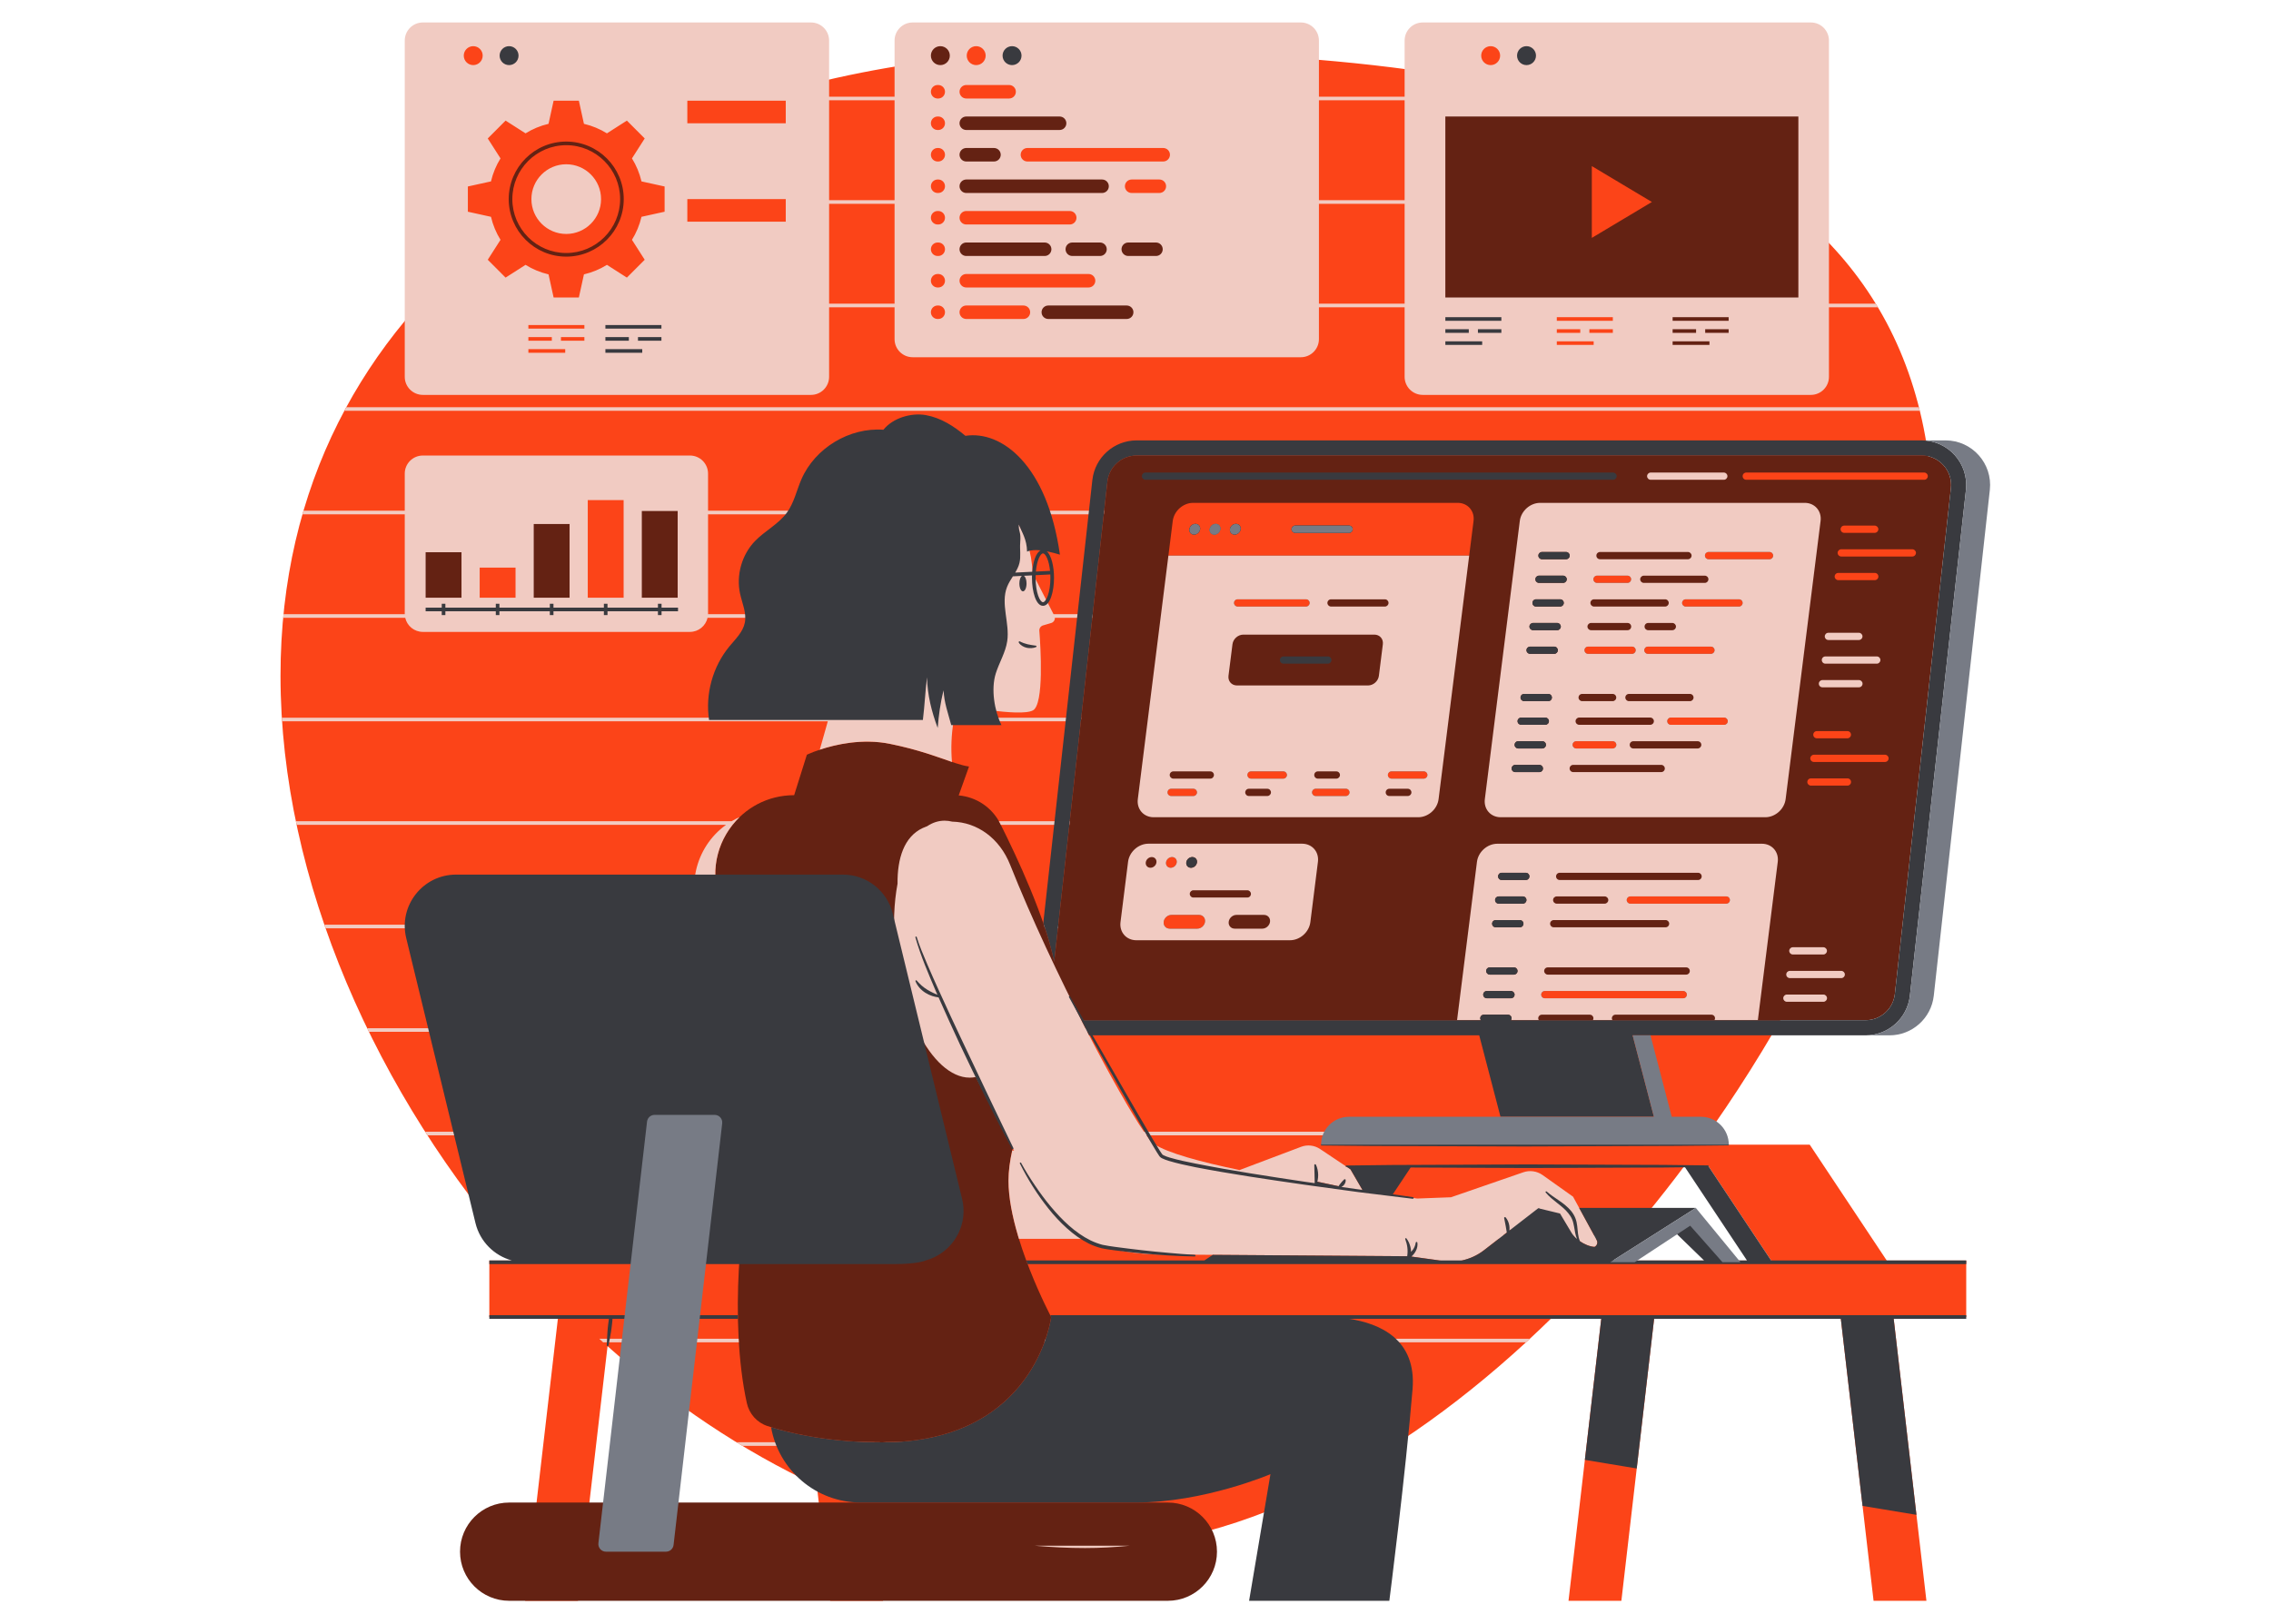 <svg xmlns="http://www.w3.org/2000/svg" xmlns:xlink="http://www.w3.org/1999/xlink" width="1050" zoomAndPan="magnify" viewBox="0 0 787.5 563.25" height="751" preserveAspectRatio="xMidYMid meet" version="1.0"><defs><clipPath id="id1"><path d="M 97.27 14.07 L 682 14.07 L 682 555.172 L 97.27 555.172 Z M 97.27 14.07 " clip-rule="nonzero"/></clipPath><clipPath id="id2"><path d="M 146.215 14.07 L 677 14.07 L 677 555.172 L 146.215 555.172 Z M 146.215 14.07 " clip-rule="nonzero"/></clipPath><clipPath id="id3"><path d="M 97.27 7.555 L 666 7.555 L 666 537 L 97.27 537 Z M 97.27 7.555 " clip-rule="nonzero"/></clipPath><clipPath id="id4"><path d="M 140 16 L 682 16 L 682 555.172 L 140 555.172 Z M 140 16 " clip-rule="nonzero"/></clipPath><clipPath id="id5"><path d="M 207 152.176 L 690.094 152.176 L 690.094 538.867 L 207 538.867 Z M 207 152.176 " clip-rule="nonzero"/></clipPath></defs><g clip-path="url(#id1)"><path fill="#fc4418" d="M 614.18 437.18 L 592.426 404.453 L 584.027 404.453 C 575.512 415.816 566.527 426.773 557.156 437.18 Z M 185.527 69.051 C 185.527 69.551 185.574 70.047 185.641 70.527 C 191.043 66.855 196.641 63.371 202.406 60.082 C 200.676 58.91 198.594 58.223 196.348 58.223 C 190.383 58.223 185.527 63.078 185.527 69.051 Z M 681.816 456.742 L 656.59 456.742 L 668.012 555.172 L 649.688 555.172 L 638.262 456.742 L 573.656 456.742 L 562.234 555.172 L 543.902 555.172 L 555.332 456.742 L 538.418 456.742 C 489.555 504.613 432.355 536.879 376.289 536.879 C 351.23 536.879 326.406 531.996 302.492 523.195 L 306.211 555.172 L 287.879 555.172 L 283.238 515.18 C 257.387 503.156 232.898 486.637 210.676 466.875 L 200.426 555.172 L 182.102 555.172 L 193.523 456.742 L 169.684 456.742 L 169.684 437.18 L 181.105 437.18 C 130.363 379.758 97.27 305.145 97.27 234.371 C 97.27 168.367 126.051 117.238 171.086 81.266 C 170.309 79.656 169.68 77.984 169.223 76.25 L 160.984 74.438 L 160.984 63.668 L 169.223 61.852 C 169.867 59.43 170.82 57.113 172.078 54.953 L 167.531 47.84 L 175.148 40.227 L 182.258 44.77 C 184.422 43.512 186.73 42.555 189.152 41.918 L 190.965 33.668 L 201.734 33.668 L 203.543 41.918 C 205.965 42.555 208.277 43.512 210.441 44.77 L 217.551 40.227 L 225.16 47.84 L 224.609 48.711 C 228.703 46.836 232.863 45.047 237.082 43.34 L 237.082 33.668 L 264.59 33.668 C 286.727 26.977 310.086 22.387 334.035 19.918 C 334.008 19.711 333.969 19.508 333.969 19.293 C 333.969 16.793 336.008 14.758 338.508 14.758 C 340.941 14.758 342.91 16.68 343.023 19.082 C 354.031 18.195 365.133 17.75 376.289 17.75 C 519.578 17.75 670.289 39.41 670.289 182.766 C 670.289 248.93 638.184 329.453 589.52 396.988 L 627.551 396.988 L 654.266 437.18 L 681.816 437.18 Z M 164.102 23.836 C 166.602 23.836 168.637 21.801 168.637 19.293 C 168.637 16.793 166.602 14.758 164.102 14.758 C 161.598 14.758 159.562 16.793 159.562 19.293 C 159.562 21.801 161.598 23.836 164.102 23.836 Z M 512.367 19.293 C 512.367 16.793 514.406 14.758 516.906 14.758 C 519.414 14.758 521.445 16.793 521.445 19.293 C 521.445 21.801 519.414 23.836 516.906 23.836 C 514.406 23.836 512.367 21.801 512.367 19.293 " fill-opacity="1" fill-rule="nonzero"/></g><g clip-path="url(#id2)"><path fill="#642213" d="M 504.477 22.578 C 506.289 22.578 507.762 21.109 507.762 19.293 C 507.762 17.484 506.289 16.012 504.477 16.012 C 502.664 16.012 501.191 17.484 501.191 19.293 C 501.191 21.109 502.664 22.578 504.477 22.578 Z M 578.75 120.879 L 594.031 120.879 L 594.031 117.113 L 578.75 117.113 Z M 572.816 70.051 L 551.988 57.605 L 551.988 82.504 Z M 624.863 104.43 L 499.941 104.43 L 499.941 39.152 L 624.863 39.152 Z M 600.684 112.926 L 590.043 112.926 L 590.043 116.691 L 600.684 116.691 Z M 578.75 112.926 L 578.75 116.691 L 589.391 116.691 L 589.391 112.926 Z M 600.684 108.742 L 578.75 108.742 L 578.75 112.508 L 600.684 112.508 Z M 249.414 121.09 L 236.645 121.09 L 236.645 122.348 L 249.414 122.348 Z M 256.066 118.16 L 256.066 116.902 L 247.938 116.902 L 247.938 118.16 Z M 244.77 116.902 L 236.645 116.902 L 236.645 118.16 L 244.77 118.16 Z M 256.066 112.719 L 236.645 112.719 L 236.645 113.977 L 256.066 113.977 Z M 169.289 121.09 L 156.516 121.09 L 156.516 122.348 L 169.289 122.348 Z M 175.941 118.16 L 175.941 116.902 L 167.812 116.902 L 167.812 118.16 Z M 164.645 116.902 L 156.516 116.902 L 156.516 118.16 L 164.645 118.16 Z M 175.941 112.719 L 156.516 112.719 L 156.516 113.977 L 175.941 113.977 Z M 260.68 82.105 L 238.34 82.105 L 238.34 89.93 L 260.68 89.93 Z M 260.68 47.984 L 238.34 47.984 L 238.34 55.801 L 260.68 55.801 Z M 151.668 22.578 C 153.477 22.578 154.949 21.109 154.949 19.293 C 154.949 17.484 153.477 16.012 151.668 16.012 C 149.855 16.012 148.383 17.484 148.383 19.293 C 148.383 21.109 149.855 22.578 151.668 22.578 Z M 177.66 69.051 C 177.66 79.359 186.043 87.746 196.348 87.746 C 206.656 87.746 215.039 79.359 215.039 69.051 C 215.039 58.742 206.656 50.352 196.348 50.352 C 186.043 50.352 177.66 58.742 177.66 69.051 Z M 176.406 69.051 C 176.406 58.047 185.352 49.098 196.348 49.098 C 207.348 49.098 216.293 58.047 216.293 69.051 C 216.293 80.051 207.348 89.004 196.348 89.004 C 185.352 89.004 176.406 80.051 176.406 69.051 Z M 414.531 181.688 C 413.508 181.688 412.57 182.523 412.441 183.547 C 412.312 184.57 413.043 185.402 414.066 185.402 C 415.09 185.402 416.027 184.57 416.152 183.547 C 416.281 182.523 415.555 181.688 414.531 181.688 Z M 467.805 182.285 L 449.117 182.285 C 448.426 182.285 447.859 182.852 447.859 183.543 C 447.859 184.238 448.426 184.797 449.117 184.797 L 467.805 184.797 C 468.496 184.797 469.059 184.238 469.059 183.543 C 469.059 182.852 468.496 182.285 467.805 182.285 Z M 326.078 23.836 C 328.578 23.836 330.617 21.801 330.617 19.293 C 330.617 16.793 328.578 14.758 326.078 14.758 C 323.578 14.758 321.543 16.793 321.543 19.293 C 321.543 21.801 323.578 23.836 326.078 23.836 Z M 359.922 108.285 C 359.922 110.266 361.535 111.883 363.516 111.883 L 390.691 111.883 C 392.672 111.883 394.285 110.266 394.285 108.285 C 394.285 106.305 392.672 104.695 390.691 104.695 L 363.516 104.695 C 361.535 104.695 359.922 106.305 359.922 108.285 Z M 335.066 90.031 L 362.25 90.031 C 364.23 90.031 365.844 88.426 365.844 86.438 C 365.844 84.457 364.23 82.848 362.25 82.848 L 335.066 82.848 C 333.086 82.848 331.477 84.457 331.477 86.438 C 331.477 88.426 333.086 90.031 335.066 90.031 Z M 335.066 68.184 L 382.164 68.184 C 384.145 68.184 385.75 66.57 385.75 64.59 C 385.75 62.609 384.145 61 382.164 61 L 335.066 61 C 333.086 61 331.477 62.609 331.477 64.59 C 331.477 66.57 333.086 68.184 335.066 68.184 Z M 391.242 90.031 L 400.855 90.031 C 402.836 90.031 404.441 88.426 404.441 86.438 C 404.441 84.457 402.836 82.848 400.855 82.848 L 391.242 82.848 C 389.262 82.848 387.648 84.457 387.648 86.438 C 387.648 88.426 389.262 90.031 391.242 90.031 Z M 381.441 90.031 C 383.422 90.031 385.035 88.426 385.035 86.438 C 385.035 84.457 383.422 82.848 381.441 82.848 L 371.832 82.848 C 369.852 82.848 368.242 84.457 368.242 86.438 C 368.242 88.426 369.852 90.031 371.832 90.031 Z M 335.066 57.262 L 344.68 57.262 C 346.66 57.262 348.273 55.648 348.273 53.668 C 348.273 51.688 346.66 50.074 344.68 50.074 L 335.066 50.074 C 333.086 50.074 331.477 51.688 331.477 53.668 C 331.477 55.648 333.086 57.262 335.066 57.262 Z M 335.066 46.336 L 367.438 46.336 C 369.418 46.336 371.031 44.727 371.031 42.746 C 371.031 40.766 369.418 39.152 367.438 39.152 L 335.066 39.152 C 333.086 39.152 331.477 40.766 331.477 42.746 C 331.477 44.727 333.086 46.336 335.066 46.336 Z M 404.973 521.098 L 176.559 521.098 C 167.148 521.098 159.523 528.723 159.523 538.137 C 159.523 547.547 167.148 555.172 176.559 555.172 L 404.973 555.172 C 414.379 555.172 422.004 547.547 422.004 538.137 C 422.004 528.723 414.379 521.098 404.973 521.098 Z M 668.496 165.137 C 668.496 164.445 667.934 163.883 667.242 163.883 L 605.539 163.883 C 604.844 163.883 604.285 164.445 604.285 165.137 C 604.285 165.832 604.844 166.391 605.539 166.391 L 667.242 166.391 C 667.934 166.391 668.496 165.832 668.496 165.137 Z M 639.504 184.797 L 650.086 184.797 C 650.777 184.797 651.34 184.238 651.34 183.543 C 651.34 182.852 650.777 182.285 650.086 182.285 L 639.504 182.285 C 638.812 182.285 638.25 182.852 638.25 183.543 C 638.25 184.238 638.812 184.797 639.504 184.797 Z M 664.383 191.746 C 664.383 191.055 663.82 190.492 663.129 190.492 L 638.477 190.492 C 637.785 190.492 637.223 191.055 637.223 191.746 C 637.223 192.438 637.785 193.004 638.477 193.004 L 663.129 193.004 C 663.82 193.004 664.383 192.438 664.383 191.746 Z M 637.445 201.207 L 650.105 201.207 C 650.801 201.207 651.359 200.645 651.359 199.953 C 651.359 199.254 650.801 198.695 650.105 198.695 L 637.445 198.695 C 636.754 198.695 636.191 199.254 636.191 199.953 C 636.191 200.645 636.754 201.207 637.445 201.207 Z M 630.031 253.547 C 629.332 253.547 628.773 254.105 628.773 254.801 C 628.773 255.492 629.332 256.055 630.031 256.055 L 640.602 256.055 C 641.293 256.055 641.859 255.492 641.859 254.801 C 641.859 254.105 641.293 253.547 640.602 253.547 Z M 654.902 263 C 654.902 262.309 654.34 261.746 653.648 261.746 L 628.996 261.746 C 628.305 261.746 627.742 262.309 627.742 263 C 627.742 263.699 628.305 264.258 628.996 264.258 L 653.648 264.258 C 654.34 264.258 654.902 263.699 654.902 263 Z M 641.879 271.207 C 641.879 270.508 641.32 269.949 640.625 269.949 L 627.965 269.949 C 627.273 269.949 626.711 270.508 626.711 271.207 C 626.711 271.898 627.273 272.461 627.965 272.461 L 640.625 272.461 C 641.32 272.461 641.879 271.898 641.879 271.207 Z M 614.867 192.695 C 614.867 192 614.309 191.438 613.613 191.438 L 592.469 191.438 C 591.773 191.438 591.215 192 591.215 192.695 C 591.215 193.391 591.773 193.949 592.469 193.949 L 613.613 193.949 C 614.309 193.949 614.867 193.391 614.867 192.695 Z M 604.277 209.102 C 604.277 208.406 603.719 207.848 603.023 207.848 L 584.547 207.848 C 583.855 207.848 583.293 208.406 583.293 209.102 C 583.293 209.793 583.855 210.359 584.547 210.359 L 603.023 210.359 C 603.719 210.359 604.277 209.793 604.277 209.102 Z M 599.863 312.141 C 599.863 311.449 599.305 310.887 598.605 310.887 L 565.34 310.887 C 564.648 310.887 564.086 311.449 564.086 312.141 C 564.086 312.832 564.648 313.398 565.34 313.398 L 598.605 313.398 C 599.305 313.398 599.863 312.832 599.863 312.141 Z M 505.484 174.395 L 413.734 174.395 C 410.266 174.395 407.105 177.207 406.668 180.672 L 405.16 192.695 L 509.461 192.695 L 510.973 180.672 C 511.406 177.207 508.953 174.395 505.484 174.395 Z M 494.973 268.777 C 494.973 268.082 494.406 267.523 493.715 267.523 L 482.52 267.523 C 481.828 267.523 481.266 268.082 481.266 268.777 C 481.266 269.469 481.828 270.035 482.52 270.035 L 493.715 270.035 C 494.406 270.035 494.973 269.469 494.973 268.777 Z M 467.965 274.805 C 467.965 274.109 467.402 273.551 466.711 273.551 L 456.223 273.551 C 455.531 273.551 454.969 274.109 454.969 274.805 C 454.969 275.496 455.531 276.062 456.223 276.062 L 466.711 276.062 C 467.402 276.062 467.965 275.496 467.965 274.805 Z M 446.262 268.777 C 446.262 268.082 445.699 267.523 445.008 267.523 L 433.812 267.523 C 433.117 267.523 432.559 268.082 432.559 268.777 C 432.559 269.469 433.117 270.035 433.812 270.035 L 445.008 270.035 C 445.699 270.035 446.262 269.469 446.262 268.777 Z M 415.773 317.297 L 406.211 317.297 C 404.895 317.297 403.691 318.363 403.527 319.684 C 403.363 321 404.297 322.066 405.613 322.066 L 415.172 322.066 C 416.488 322.066 417.695 321 417.859 319.684 C 418.023 318.363 417.09 317.297 415.773 317.297 Z M 405.957 300.949 C 406.98 300.949 407.914 300.117 408.047 299.09 C 408.172 298.066 407.449 297.234 406.422 297.234 C 405.398 297.234 404.461 298.066 404.336 299.09 C 404.203 300.117 404.934 300.949 405.957 300.949 Z M 404.859 274.805 C 404.859 275.496 405.418 276.062 406.113 276.062 L 413.816 276.062 C 414.508 276.062 415.07 275.496 415.07 274.805 C 415.07 274.109 414.508 273.551 413.816 273.551 L 406.113 273.551 C 405.418 273.551 404.859 274.109 404.859 274.805 Z M 454.133 209.102 C 454.133 208.406 453.57 207.848 452.875 207.848 L 429.176 207.848 C 428.484 207.848 427.918 208.406 427.918 209.102 C 427.918 209.793 428.484 210.359 429.176 210.359 L 452.875 210.359 C 453.57 210.359 454.133 209.793 454.133 209.102 Z M 534.434 344.949 C 534.434 345.648 534.992 346.207 535.688 346.207 L 583.676 346.207 C 584.371 346.207 584.93 345.648 584.93 344.949 C 584.93 344.258 584.371 343.695 583.676 343.695 L 535.688 343.695 C 534.992 343.695 534.434 344.258 534.434 344.949 Z M 545.316 258.316 C 545.316 259.008 545.879 259.574 546.57 259.574 L 559.227 259.574 C 559.918 259.574 560.484 259.008 560.484 258.316 C 560.484 257.621 559.918 257.062 559.227 257.062 L 546.57 257.062 C 545.879 257.062 545.316 257.621 545.316 258.316 Z M 549.438 225.508 C 549.438 226.199 550.004 226.762 550.695 226.762 L 565.945 226.762 C 566.641 226.762 567.199 226.199 567.199 225.508 C 567.199 224.812 566.641 224.254 565.945 224.254 L 550.695 224.254 C 550.004 224.254 549.438 224.812 549.438 225.508 Z M 552.527 200.898 C 552.527 201.59 553.09 202.152 553.781 202.152 L 564.355 202.152 C 565.051 202.152 565.609 201.59 565.609 200.898 C 565.609 200.207 565.051 199.645 564.355 199.645 L 553.781 199.645 C 553.09 199.645 552.527 200.207 552.527 200.898 Z M 594.547 225.508 C 594.547 224.812 593.984 224.254 593.293 224.254 L 571.43 224.254 C 570.738 224.254 570.176 224.812 570.176 225.508 C 570.176 226.199 570.738 226.762 571.43 226.762 L 593.293 226.762 C 593.984 226.762 594.547 226.199 594.547 225.508 Z M 597.871 251.367 C 598.566 251.367 599.125 250.809 599.125 250.113 C 599.125 249.422 598.566 248.855 597.871 248.855 L 579.395 248.855 C 578.703 248.855 578.141 249.422 578.141 250.113 C 578.141 250.809 578.703 251.367 579.395 251.367 Z M 676.5 169.324 L 657.066 344.727 C 656.492 349.906 652.125 353.812 646.914 353.812 L 374.723 353.812 C 371.773 353.812 369.074 352.605 367.113 350.414 C 366.723 349.977 366.387 349.512 366.082 349.031 C 363.254 369.125 349.711 391.797 349.711 409.477 C 349.711 428.891 364.504 456.742 364.504 456.742 C 364.504 456.742 359.254 500.219 305.961 500.219 C 286.695 500.219 273.094 496.84 266.102 494.555 C 262.469 493.367 259.789 490.312 258.973 486.582 C 252.777 458.445 256.977 418.5 261.344 404.453 C 264.301 394.961 260.824 346.328 249.426 311.66 C 243.609 293.977 256.777 275.777 275.383 275.777 L 279.793 261.746 C 279.793 261.746 293.805 254.969 308.617 257.98 C 323.426 260.996 330.5 265.066 336.02 265.84 L 332.441 275.855 C 338.547 276.391 344.008 280.027 346.805 285.574 C 352.828 297.551 362.41 318.125 365.555 333.582 L 384.008 167.074 C 384.578 161.891 388.941 157.98 394.16 157.98 L 666.348 157.98 C 669.289 157.98 671.996 159.191 673.957 161.383 C 675.922 163.578 676.824 166.398 676.5 169.324 Z M 421.555 181.688 C 420.535 181.688 419.602 182.523 419.469 183.547 C 419.34 184.57 420.066 185.402 421.09 185.402 C 422.113 185.402 423.051 184.57 423.18 183.547 C 423.312 182.523 422.586 181.688 421.555 181.688 Z M 428.586 181.688 C 427.562 181.688 426.625 182.523 426.496 183.547 C 426.371 184.57 427.098 185.402 428.121 185.402 C 429.145 185.402 430.082 184.57 430.207 183.547 C 430.336 182.523 429.609 181.688 428.586 181.688 Z M 236.246 175.957 L 221.305 175.957 L 221.305 208.555 L 236.246 208.555 Z M 183.82 208.555 L 198.766 208.555 L 198.766 180.473 L 183.82 180.473 Z M 161.281 208.555 L 146.34 208.555 L 146.34 190.266 L 161.281 190.266 L 161.281 208.555 " fill-opacity="1" fill-rule="nonzero"/></g><g clip-path="url(#id3)"><path fill="#f1cbc2" d="M 196.348 81.137 C 203.02 81.137 208.426 75.727 208.426 69.051 C 208.426 62.379 203.02 56.969 196.348 56.969 C 189.68 56.969 184.273 62.379 184.273 69.051 C 184.273 75.727 189.68 81.137 196.348 81.137 Z M 160.816 19.293 C 160.816 21.109 162.289 22.578 164.102 22.578 C 165.914 22.578 167.379 21.109 167.379 19.293 C 167.379 17.484 165.914 16.012 164.102 16.012 C 162.289 16.012 160.816 17.484 160.816 19.293 Z M 169.137 48.02 L 173.559 54.934 C 172.047 57.359 170.926 60.047 170.254 62.91 L 162.238 64.672 L 162.238 73.426 L 170.254 75.191 C 170.926 78.055 172.047 80.742 173.559 83.172 L 169.137 90.086 L 175.32 96.277 L 182.238 91.855 C 184.664 93.363 187.348 94.484 190.211 95.156 L 191.973 103.176 L 200.727 103.176 L 202.488 95.156 C 205.348 94.484 208.035 93.363 210.461 91.855 L 217.379 96.277 L 223.562 90.086 L 219.141 83.172 C 220.648 80.742 221.773 78.055 222.445 75.191 L 230.461 73.426 L 230.461 64.672 L 222.445 62.91 C 221.773 60.047 220.648 57.359 219.141 54.934 L 223.562 48.02 L 217.379 41.824 L 210.461 46.246 C 208.035 44.742 205.348 43.613 202.488 42.945 L 200.727 34.922 L 191.973 34.922 L 190.211 42.945 C 187.348 43.613 184.664 44.742 182.238 46.246 L 175.32 41.824 Z M 238.34 76.871 L 272.473 76.871 L 272.473 69.051 L 238.34 69.051 Z M 238.34 42.746 L 272.473 42.746 L 272.473 34.922 L 238.34 34.922 Z M 202.645 112.719 L 183.223 112.719 L 183.223 113.977 L 202.645 113.977 Z M 202.645 116.902 L 194.52 116.902 L 194.52 118.16 L 202.645 118.16 Z M 191.352 118.16 L 191.352 116.902 L 183.223 116.902 L 183.223 118.16 Z M 196 121.09 L 183.223 121.09 L 183.223 122.348 L 196 122.348 Z M 287.504 105.324 L 310.203 105.324 L 310.203 70.68 L 287.504 70.68 Z M 287.504 69.426 L 310.203 69.426 L 310.203 34.785 L 287.504 34.785 Z M 322.797 108.285 C 322.797 109.582 323.844 110.625 325.133 110.625 L 325.352 110.625 C 326.645 110.625 327.691 109.582 327.691 108.285 C 327.691 106.996 326.645 105.953 325.352 105.953 L 325.133 105.953 C 323.844 105.953 322.797 106.996 322.797 108.285 Z M 322.797 97.363 C 322.797 98.652 323.844 99.703 325.133 99.703 L 325.352 99.703 C 326.645 99.703 327.691 98.652 327.691 97.363 C 327.691 96.074 326.645 95.023 325.352 95.023 L 325.133 95.023 C 323.844 95.023 322.797 96.074 322.797 97.363 Z M 322.797 86.441 C 322.797 87.734 323.844 88.777 325.133 88.777 L 325.352 88.777 C 326.645 88.777 327.691 87.734 327.691 86.441 C 327.691 85.148 326.645 84.102 325.352 84.102 L 325.133 84.102 C 323.844 84.102 322.797 85.148 322.797 86.441 Z M 322.797 75.516 C 322.797 76.805 323.844 77.855 325.133 77.855 L 325.352 77.855 C 326.645 77.855 327.691 76.805 327.691 75.516 C 327.691 74.227 326.645 73.176 325.352 73.176 L 325.133 73.176 C 323.844 73.176 322.797 74.227 322.797 75.516 Z M 322.797 64.59 C 322.797 65.883 323.844 66.93 325.133 66.93 L 325.352 66.93 C 326.645 66.93 327.691 65.883 327.691 64.59 C 327.691 63.301 326.645 62.254 325.352 62.254 L 325.133 62.254 C 323.844 62.254 322.797 63.301 322.797 64.59 Z M 322.797 53.668 C 322.797 54.957 323.844 56.008 325.133 56.008 L 325.352 56.008 C 326.645 56.008 327.691 54.957 327.691 53.668 C 327.691 52.379 326.645 51.328 325.352 51.328 L 325.133 51.328 C 323.844 51.328 322.797 52.379 322.797 53.668 Z M 322.797 42.746 C 322.797 44.035 323.844 45.082 325.133 45.082 L 325.352 45.082 C 326.645 45.082 327.691 44.035 327.691 42.746 C 327.691 41.449 326.645 40.406 325.352 40.406 L 325.133 40.406 C 323.844 40.406 322.797 41.449 322.797 42.746 Z M 322.797 31.82 C 322.797 33.109 323.844 34.16 325.133 34.16 L 325.352 34.16 C 326.645 34.16 327.691 33.109 327.691 31.82 C 327.691 30.527 326.645 29.48 325.352 29.48 L 325.133 29.48 C 323.844 29.48 322.797 30.527 322.797 31.82 Z M 322.797 19.293 C 322.797 21.109 324.262 22.578 326.078 22.578 C 327.891 22.578 329.363 21.109 329.363 19.293 C 329.363 17.484 327.891 16.012 326.078 16.012 C 324.262 16.012 322.797 17.484 322.797 19.293 Z M 332.73 108.285 C 332.73 109.582 333.777 110.625 335.066 110.625 L 354.887 110.625 C 356.176 110.625 357.227 109.582 357.227 108.285 C 357.227 106.996 356.176 105.953 354.887 105.953 L 335.066 105.953 C 333.777 105.953 332.73 106.996 332.73 108.285 Z M 332.73 97.363 C 332.73 98.652 333.777 99.703 335.066 99.703 L 377.477 99.703 C 378.766 99.703 379.816 98.652 379.816 97.363 C 379.816 96.074 378.766 95.023 377.477 95.023 L 335.066 95.023 C 333.777 95.023 332.73 96.074 332.73 97.363 Z M 332.73 86.441 C 332.73 87.734 333.777 88.777 335.066 88.777 L 362.25 88.777 C 363.539 88.777 364.59 87.734 364.59 86.441 C 364.59 85.148 363.539 84.102 362.25 84.102 L 335.066 84.102 C 333.777 84.102 332.73 85.148 332.73 86.441 Z M 332.73 75.516 C 332.73 76.805 333.777 77.855 335.066 77.855 L 370.953 77.855 C 372.242 77.855 373.285 76.805 373.285 75.516 C 373.285 74.227 372.242 73.176 370.953 73.176 L 335.066 73.176 C 333.777 73.176 332.73 74.227 332.73 75.516 Z M 332.73 64.59 C 332.73 65.883 333.777 66.93 335.066 66.93 L 382.164 66.93 C 383.453 66.93 384.496 65.883 384.496 64.59 C 384.496 63.301 383.453 62.254 382.164 62.254 L 335.066 62.254 C 333.777 62.254 332.73 63.301 332.73 64.59 Z M 332.73 53.668 C 332.73 54.957 333.777 56.008 335.066 56.008 L 344.68 56.008 C 345.969 56.008 347.02 54.957 347.02 53.668 C 347.02 52.379 345.969 51.328 344.68 51.328 L 335.066 51.328 C 333.777 51.328 332.73 52.379 332.73 53.668 Z M 332.73 42.746 C 332.73 44.035 333.777 45.082 335.066 45.082 L 367.438 45.082 C 368.727 45.082 369.773 44.035 369.773 42.746 C 369.773 41.449 368.727 40.406 367.438 40.406 L 335.066 40.406 C 333.777 40.406 332.73 41.449 332.73 42.746 Z M 332.73 31.82 C 332.73 33.109 333.777 34.16 335.066 34.16 L 349.93 34.16 C 351.219 34.16 352.266 33.109 352.266 31.82 C 352.266 30.527 351.219 29.48 349.93 29.48 L 335.066 29.48 C 333.777 29.48 332.73 30.527 332.73 31.82 Z M 335.227 19.293 C 335.227 21.109 336.695 22.578 338.508 22.578 C 340.324 22.578 341.793 21.109 341.793 19.293 C 341.793 17.484 340.324 16.012 338.508 16.012 C 336.695 16.012 335.227 17.484 335.227 19.293 Z M 403.359 51.328 L 356.266 51.328 C 354.977 51.328 353.93 52.379 353.93 53.668 C 353.93 54.957 354.977 56.008 356.266 56.008 L 403.359 56.008 C 404.648 56.008 405.699 54.957 405.699 53.668 C 405.699 52.379 404.648 51.328 403.359 51.328 Z M 404.359 64.59 C 404.359 63.301 403.316 62.254 402.027 62.254 L 392.414 62.254 C 391.125 62.254 390.074 63.301 390.074 64.59 C 390.074 65.883 391.125 66.93 392.414 66.93 L 402.027 66.93 C 403.316 66.93 404.359 65.883 404.359 64.59 Z M 403.188 86.441 C 403.188 85.148 402.145 84.102 400.855 84.102 L 391.242 84.102 C 389.953 84.102 388.902 85.148 388.902 86.441 C 388.902 87.734 389.953 88.777 391.242 88.777 L 400.855 88.777 C 402.145 88.777 403.188 87.734 403.188 86.441 Z M 383.781 86.441 C 383.781 85.148 382.734 84.102 381.441 84.102 L 371.828 84.102 C 370.539 84.102 369.496 85.148 369.496 86.441 C 369.496 87.734 370.539 88.777 371.828 88.777 L 381.441 88.777 C 382.734 88.777 383.781 87.734 383.781 86.441 Z M 393.031 108.285 C 393.031 106.996 391.988 105.953 390.691 105.953 L 363.516 105.953 C 362.223 105.953 361.176 106.996 361.176 108.285 C 361.176 109.582 362.223 110.625 363.516 110.625 L 390.691 110.625 C 391.988 110.625 393.031 109.582 393.031 108.285 Z M 457.355 105.324 L 487.07 105.324 L 487.07 70.68 L 457.355 70.68 Z M 457.355 69.426 L 487.07 69.426 L 487.07 34.785 L 457.355 34.785 Z M 501.191 103.176 L 623.609 103.176 L 623.609 40.406 L 501.191 40.406 Z M 513.625 19.293 C 513.625 21.109 515.094 22.578 516.906 22.578 C 518.723 22.578 520.191 21.109 520.191 19.293 C 520.191 17.484 518.723 16.012 516.906 16.012 C 515.094 16.012 513.625 17.484 513.625 19.293 Z M 599.43 109.996 L 580.004 109.996 L 580.004 111.254 L 599.43 111.254 Z M 599.43 114.18 L 591.297 114.18 L 591.297 115.438 L 599.43 115.438 Z M 588.137 115.438 L 588.137 114.18 L 580.004 114.18 L 580.004 115.438 Z M 592.777 118.371 L 580.004 118.371 L 580.004 119.625 L 592.777 119.625 Z M 559.273 109.996 L 539.844 109.996 L 539.844 111.254 L 559.273 111.254 Z M 559.273 114.18 L 551.141 114.18 L 551.141 115.438 L 559.273 115.438 Z M 547.977 115.438 L 547.977 114.18 L 539.844 114.18 L 539.844 115.438 Z M 552.621 118.371 L 539.844 118.371 L 539.844 119.625 L 552.621 119.625 Z M 140.352 130.676 L 140.352 14.07 C 140.352 10.602 143.16 7.793 146.625 7.793 L 281.227 7.793 C 284.695 7.793 287.504 10.602 287.504 14.07 L 287.504 33.531 L 310.203 33.531 L 310.203 14.07 C 310.203 10.602 313.012 7.793 316.48 7.793 L 451.082 7.793 C 454.547 7.793 457.355 10.602 457.355 14.07 L 457.355 33.531 L 487.07 33.531 L 487.07 14.07 C 487.07 10.602 489.879 7.793 493.344 7.793 L 627.941 7.793 C 631.41 7.793 634.215 10.602 634.215 14.07 L 634.215 105.324 L 650.434 105.324 C 650.688 105.734 650.922 106.164 651.168 106.578 L 634.215 106.578 L 634.215 130.676 C 634.215 134.141 631.41 136.953 627.941 136.953 L 493.344 136.953 C 489.879 136.953 487.07 134.141 487.07 130.676 L 487.07 106.578 L 457.355 106.578 L 457.355 117.613 C 457.355 121.082 454.547 123.891 451.082 123.891 L 316.48 123.891 C 313.012 123.891 310.203 121.082 310.203 117.613 L 310.203 106.578 L 287.504 106.578 L 287.504 130.676 C 287.504 134.141 284.695 136.953 281.227 136.953 L 146.625 136.953 C 143.16 136.953 140.352 134.141 140.352 130.676 Z M 572.406 163.883 C 571.715 163.883 571.148 164.445 571.148 165.137 C 571.148 165.832 571.715 166.391 572.406 166.391 L 597.754 166.391 C 598.449 166.391 599.008 165.832 599.008 165.137 C 599.008 164.445 598.449 163.883 597.754 163.883 Z M 599.863 312.141 C 599.863 311.449 599.305 310.887 598.605 310.887 L 565.34 310.887 C 564.648 310.887 564.086 311.449 564.086 312.141 C 564.086 312.832 564.648 313.398 565.34 313.398 L 598.605 313.398 C 599.305 313.398 599.863 312.832 599.863 312.141 Z M 585.961 336.75 C 585.961 336.055 585.402 335.496 584.703 335.496 L 536.719 335.496 C 536.027 335.496 535.461 336.055 535.461 336.75 C 535.461 337.441 536.027 338.008 536.719 338.008 L 584.703 338.008 C 585.402 338.008 585.961 337.441 585.961 336.75 Z M 584.93 344.949 C 584.93 344.258 584.371 343.695 583.676 343.695 L 535.688 343.695 C 534.992 343.695 534.434 344.258 534.434 344.949 C 534.434 345.648 534.992 346.207 535.688 346.207 L 583.676 346.207 C 584.371 346.207 584.93 345.648 584.93 344.949 Z M 537.52 320.34 C 537.52 321.039 538.086 321.598 538.777 321.598 L 577.559 321.598 C 578.25 321.598 578.812 321.039 578.812 320.34 C 578.812 319.648 578.25 319.086 577.559 319.086 L 538.777 319.086 C 538.086 319.086 537.52 319.648 537.52 320.34 Z M 538.555 312.141 C 538.555 312.832 539.113 313.398 539.812 313.398 L 556.445 313.398 C 557.137 313.398 557.699 312.832 557.699 312.141 C 557.699 311.449 557.137 310.887 556.445 310.887 L 539.812 310.887 C 539.113 310.887 538.555 311.449 538.555 312.141 Z M 539.586 303.941 C 539.586 304.633 540.145 305.195 540.84 305.195 L 588.828 305.195 C 589.523 305.195 590.082 304.633 590.082 303.941 C 590.082 303.246 589.523 302.688 588.828 302.688 L 540.84 302.688 C 540.145 302.688 539.586 303.246 539.586 303.941 Z M 530.348 303.941 C 530.348 303.246 529.785 302.688 529.094 302.688 L 520.727 302.688 C 520.035 302.688 519.473 303.246 519.473 303.941 C 519.473 304.633 520.035 305.195 520.727 305.195 L 529.094 305.195 C 529.785 305.195 530.348 304.633 530.348 303.941 Z M 529.316 312.141 C 529.316 311.449 528.758 310.887 528.059 310.887 L 519.695 310.887 C 519 310.887 518.441 311.449 518.441 312.141 C 518.441 312.832 519 313.398 519.695 313.398 L 528.059 313.398 C 528.758 313.398 529.316 312.832 529.316 312.141 Z M 528.285 320.34 C 528.285 319.648 527.727 319.086 527.031 319.086 L 518.664 319.086 C 517.973 319.086 517.406 319.648 517.406 320.34 C 517.406 321.039 517.973 321.598 518.664 321.598 L 527.031 321.598 C 527.727 321.598 528.285 321.039 528.285 320.34 Z M 526.227 336.75 C 526.227 336.055 525.664 335.496 524.973 335.496 L 516.605 335.496 C 515.914 335.496 515.348 336.055 515.348 336.75 C 515.348 337.441 515.914 338.008 516.605 338.008 L 524.973 338.008 C 525.664 338.008 526.227 337.441 526.227 336.75 Z M 525.199 344.949 C 525.199 344.258 524.633 343.695 523.941 343.695 L 515.574 343.695 C 514.879 343.695 514.32 344.258 514.32 344.949 C 514.32 345.648 514.879 346.207 515.574 346.207 L 523.941 346.207 C 524.633 346.207 525.199 345.648 525.199 344.949 Z M 616.461 298.895 L 609.559 353.812 L 594.492 353.812 C 594.621 353.621 594.711 353.402 594.711 353.156 C 594.711 352.461 594.152 351.902 593.453 351.902 L 560.188 351.902 C 559.496 351.902 558.934 352.461 558.934 353.156 C 558.934 353.402 559.023 353.621 559.148 353.812 L 552.332 353.812 C 552.453 353.621 552.547 353.402 552.547 353.156 C 552.547 352.461 551.984 351.902 551.293 351.902 L 534.652 351.902 C 533.961 351.902 533.398 352.461 533.398 353.156 C 533.398 353.402 533.492 353.621 533.613 353.812 L 523.949 353.812 C 524.074 353.621 524.164 353.402 524.164 353.156 C 524.164 352.461 523.605 351.902 522.906 351.902 L 514.547 351.902 C 513.848 351.902 513.289 352.461 513.289 353.156 C 513.289 353.402 513.379 353.621 513.504 353.812 L 505.254 353.812 L 512.156 298.895 C 512.594 295.43 515.754 292.617 519.223 292.617 L 610.977 292.617 C 614.438 292.617 616.898 295.43 616.461 298.895 Z M 438.312 317.297 L 428.754 317.297 C 427.434 317.297 426.234 318.363 426.07 319.684 C 425.906 321 426.836 322.066 428.156 322.066 L 437.715 322.066 C 439.031 322.066 440.234 321 440.398 319.684 C 440.562 318.363 439.629 317.297 438.312 317.297 Z M 415.773 317.297 L 406.211 317.297 C 404.895 317.297 403.691 318.363 403.527 319.684 C 403.363 321 404.297 322.066 405.613 322.066 L 415.172 322.066 C 416.488 322.066 417.695 321 417.859 319.684 C 418.023 318.363 417.09 317.297 415.773 317.297 Z M 399.395 297.234 C 398.371 297.234 397.434 298.066 397.305 299.09 C 397.18 300.117 397.902 300.949 398.93 300.949 C 399.953 300.949 400.891 300.117 401.016 299.09 C 401.148 298.066 400.418 297.234 399.395 297.234 Z M 405.957 300.949 C 406.98 300.949 407.914 300.117 408.047 299.09 C 408.172 298.066 407.449 297.234 406.422 297.234 C 405.398 297.234 404.461 298.066 404.336 299.09 C 404.203 300.117 404.934 300.949 405.957 300.949 Z M 412.984 300.949 C 414.008 300.949 414.941 300.117 415.07 299.09 C 415.203 298.066 414.477 297.234 413.449 297.234 C 412.422 297.234 411.492 298.066 411.359 299.09 C 411.234 300.117 411.957 300.949 412.984 300.949 Z M 432.527 308.758 L 413.824 308.758 C 413.133 308.758 412.57 309.32 412.57 310.012 C 412.57 310.711 413.133 311.27 413.824 311.27 L 432.527 311.27 C 433.223 311.27 433.781 310.711 433.781 310.012 C 433.781 309.32 433.223 308.758 432.527 308.758 Z M 451.523 292.602 C 454.988 292.602 457.449 295.418 457.012 298.879 L 454.383 319.809 C 453.949 323.273 450.781 326.086 447.32 326.086 L 394.031 326.086 C 390.566 326.086 388.109 323.273 388.547 319.809 L 391.172 298.879 C 391.609 295.418 394.77 292.602 398.238 292.602 Z M 423.18 183.547 C 423.312 182.523 422.586 181.688 421.555 181.688 C 420.535 181.688 419.602 182.523 419.469 183.547 C 419.34 184.57 420.066 185.402 421.09 185.402 C 422.113 185.402 423.051 184.57 423.18 183.547 Z M 489.43 274.805 C 489.43 274.109 488.867 273.551 488.176 273.551 L 481.766 273.551 C 481.066 273.551 480.508 274.109 480.508 274.805 C 480.508 275.496 481.066 276.062 481.766 276.062 L 488.176 276.062 C 488.867 276.062 489.43 275.496 489.43 274.805 Z M 480.234 210.359 C 480.926 210.359 481.488 209.793 481.488 209.102 C 481.488 208.406 480.926 207.848 480.234 207.848 L 461.555 207.848 C 460.863 207.848 460.297 208.406 460.297 209.102 C 460.297 209.793 460.863 210.359 461.555 210.359 Z M 476.598 220.094 L 431.141 220.094 C 429.293 220.094 427.605 221.594 427.375 223.441 L 425.996 234.379 C 425.766 236.223 427.074 237.723 428.926 237.723 L 474.383 237.723 C 476.23 237.723 477.918 236.223 478.148 234.379 L 479.52 223.441 C 479.754 221.594 478.441 220.094 476.598 220.094 Z M 456.984 270.035 L 463.395 270.035 C 464.086 270.035 464.652 269.469 464.652 268.777 C 464.652 268.082 464.086 267.523 463.395 267.523 L 456.984 267.523 C 456.289 267.523 455.73 268.082 455.73 268.777 C 455.73 269.469 456.289 270.035 456.984 270.035 Z M 467.965 274.805 C 467.965 274.109 467.402 273.551 466.711 273.551 L 456.223 273.551 C 455.531 273.551 454.969 274.109 454.969 274.805 C 454.969 275.496 455.531 276.062 456.223 276.062 L 466.711 276.062 C 467.402 276.062 467.965 275.496 467.965 274.805 Z M 446.262 268.777 C 446.262 268.082 445.699 267.523 445.008 267.523 L 433.812 267.523 C 433.117 267.523 432.559 268.082 432.559 268.777 C 432.559 269.469 433.117 270.035 433.812 270.035 L 445.008 270.035 C 445.699 270.035 446.262 269.469 446.262 268.777 Z M 440.723 274.805 C 440.723 274.109 440.16 273.551 439.469 273.551 L 433.051 273.551 C 432.359 273.551 431.797 274.109 431.797 274.805 C 431.797 275.496 432.359 276.062 433.051 276.062 L 439.469 276.062 C 440.16 276.062 440.723 275.496 440.723 274.805 Z M 420.949 268.777 C 420.949 268.082 420.391 267.523 419.695 267.523 L 406.871 267.523 C 406.18 267.523 405.613 268.082 405.613 268.777 C 405.613 269.469 406.18 270.035 406.871 270.035 L 419.695 270.035 C 420.391 270.035 420.949 269.469 420.949 268.777 Z M 415.07 274.805 C 415.07 274.109 414.508 273.551 413.816 273.551 L 406.113 273.551 C 405.418 273.551 404.859 274.109 404.859 274.805 C 404.859 275.496 405.418 276.062 406.113 276.062 L 413.816 276.062 C 414.508 276.062 415.07 275.496 415.07 274.805 Z M 427.918 209.102 C 427.918 209.793 428.484 210.359 429.176 210.359 L 452.875 210.359 C 453.57 210.359 454.133 209.793 454.133 209.102 C 454.133 208.406 453.57 207.848 452.875 207.848 L 429.176 207.848 C 428.484 207.848 427.918 208.406 427.918 209.102 Z M 481.266 268.777 C 481.266 269.469 481.828 270.035 482.52 270.035 L 493.715 270.035 C 494.406 270.035 494.973 269.469 494.973 268.777 C 494.973 268.082 494.406 267.523 493.715 267.523 L 482.52 267.523 C 481.828 267.523 481.266 268.082 481.266 268.777 Z M 491.789 283.426 L 400.035 283.426 C 396.57 283.426 394.113 280.617 394.551 277.148 L 405.16 192.695 L 509.461 192.695 L 510.973 180.672 L 498.848 277.148 C 498.418 280.617 495.254 283.426 491.789 283.426 Z M 632.289 344.918 L 619.629 344.918 C 618.938 344.918 618.371 345.48 618.371 346.172 C 618.371 346.863 618.938 347.43 619.629 347.43 L 632.289 347.43 C 632.98 347.43 633.543 346.863 633.543 346.172 C 633.543 345.48 632.98 344.918 632.289 344.918 Z M 638.477 336.711 L 620.66 336.711 C 619.965 336.711 619.406 337.277 619.406 337.969 C 619.406 338.664 619.965 339.223 620.66 339.223 L 638.477 339.223 C 639.172 339.223 639.73 338.664 639.73 337.969 C 639.73 337.277 639.172 336.711 638.477 336.711 Z M 621.691 331.023 L 632.266 331.023 C 632.957 331.023 633.52 330.461 633.52 329.766 C 633.52 329.074 632.957 328.512 632.266 328.512 L 621.691 328.512 C 620.996 328.512 620.438 329.074 620.438 329.766 C 620.438 330.461 620.996 331.023 621.691 331.023 Z M 644.613 235.855 L 631.957 235.855 C 631.262 235.855 630.703 236.418 630.703 237.109 C 630.703 237.809 631.262 238.367 631.957 238.367 L 644.613 238.367 C 645.305 238.367 645.867 237.809 645.867 237.109 C 645.867 236.418 645.305 235.855 644.613 235.855 Z M 650.801 227.656 L 632.984 227.656 C 632.289 227.656 631.73 228.215 631.73 228.91 C 631.73 229.602 632.289 230.168 632.984 230.168 L 650.801 230.168 C 651.496 230.168 652.055 229.602 652.055 228.91 C 652.055 228.215 651.496 227.656 650.801 227.656 Z M 634.016 219.449 C 633.324 219.449 632.762 220.016 632.762 220.707 C 632.762 221.402 633.324 221.961 634.016 221.961 L 644.59 221.961 C 645.285 221.961 645.844 221.402 645.844 220.707 C 645.844 220.016 645.285 219.449 644.59 219.449 Z M 614.867 192.695 C 614.867 192 614.309 191.438 613.613 191.438 L 592.469 191.438 C 591.773 191.438 591.215 192 591.215 192.695 C 591.215 193.391 591.773 193.949 592.469 193.949 L 613.613 193.949 C 614.309 193.949 614.867 193.391 614.867 192.695 Z M 604.277 209.102 C 604.277 208.406 603.719 207.848 603.023 207.848 L 584.547 207.848 C 583.855 207.848 583.293 208.406 583.293 209.102 C 583.293 209.793 583.855 210.359 584.547 210.359 L 603.023 210.359 C 603.719 210.359 604.277 209.793 604.277 209.102 Z M 599.125 250.113 C 599.125 249.422 598.566 248.855 597.871 248.855 L 579.395 248.855 C 578.703 248.855 578.141 249.422 578.141 250.113 C 578.141 250.809 578.703 251.367 579.395 251.367 L 597.871 251.367 C 598.566 251.367 599.125 250.809 599.125 250.113 Z M 589.953 258.316 C 589.953 257.621 589.395 257.062 588.699 257.062 L 566.375 257.062 C 565.68 257.062 565.121 257.621 565.121 258.316 C 565.121 259.008 565.68 259.574 566.375 259.574 L 588.699 259.574 C 589.395 259.574 589.953 259.008 589.953 258.316 Z M 577.301 266.516 C 577.301 265.824 576.738 265.262 576.047 265.262 L 545.543 265.262 C 544.844 265.262 544.285 265.824 544.285 266.516 C 544.285 267.215 544.844 267.773 545.543 267.773 L 576.047 267.773 C 576.738 267.773 577.301 267.215 577.301 266.516 Z M 544.32 192.695 C 544.32 192 543.762 191.438 543.066 191.438 L 534.703 191.438 C 534.012 191.438 533.449 192 533.449 192.695 C 533.449 193.391 534.012 193.949 534.703 193.949 L 543.066 193.949 C 543.762 193.949 544.32 193.391 544.32 192.695 Z M 543.293 200.898 C 543.293 200.207 542.73 199.645 542.035 199.645 L 533.672 199.645 C 532.977 199.645 532.418 200.207 532.418 200.898 C 532.418 201.59 532.977 202.152 533.672 202.152 L 542.035 202.152 C 542.73 202.152 543.293 201.59 543.293 200.898 Z M 542.262 209.102 C 542.262 208.406 541.703 207.848 541.008 207.848 L 532.645 207.848 C 531.949 207.848 531.391 208.406 531.391 209.102 C 531.391 209.793 531.949 210.359 532.645 210.359 L 541.008 210.359 C 541.703 210.359 542.262 209.793 542.262 209.102 Z M 541.23 217.305 C 541.23 216.613 540.668 216.047 539.977 216.047 L 531.609 216.047 C 530.918 216.047 530.355 216.613 530.355 217.305 C 530.355 217.996 530.918 218.559 531.609 218.559 L 539.977 218.559 C 540.668 218.559 541.23 217.996 541.23 217.305 Z M 540.203 225.508 C 540.203 224.812 539.641 224.254 538.949 224.254 L 530.578 224.254 C 529.891 224.254 529.324 224.812 529.324 225.508 C 529.324 226.199 529.891 226.762 530.578 226.762 L 538.949 226.762 C 539.641 226.762 540.203 226.199 540.203 225.508 Z M 538.141 241.914 C 538.141 241.215 537.582 240.656 536.883 240.656 L 528.52 240.656 C 527.824 240.656 527.266 241.215 527.266 241.914 C 527.266 242.605 527.824 243.168 528.52 243.168 L 536.883 243.168 C 537.582 243.168 538.141 242.605 538.141 241.914 Z M 537.109 250.113 C 537.109 249.422 536.547 248.855 535.855 248.855 L 527.488 248.855 C 526.797 248.855 526.23 249.422 526.23 250.113 C 526.23 250.809 526.797 251.367 527.488 251.367 L 535.855 251.367 C 536.547 251.367 537.109 250.809 537.109 250.113 Z M 536.082 258.316 C 536.082 257.621 535.516 257.062 534.824 257.062 L 526.457 257.062 C 525.766 257.062 525.203 257.621 525.203 258.316 C 525.203 259.008 525.766 259.574 526.457 259.574 L 534.824 259.574 C 535.516 259.574 536.082 259.008 536.082 258.316 Z M 535.051 266.516 C 535.051 265.824 534.488 265.262 533.797 265.262 L 525.43 265.262 C 524.738 265.262 524.172 265.824 524.172 266.516 C 524.172 267.215 524.738 267.773 525.43 267.773 L 533.797 267.773 C 534.488 267.773 535.051 267.215 535.051 266.516 Z M 545.316 258.316 C 545.316 259.008 545.879 259.574 546.57 259.574 L 559.227 259.574 C 559.918 259.574 560.484 259.008 560.484 258.316 C 560.484 257.621 559.918 257.062 559.227 257.062 L 546.57 257.062 C 545.879 257.062 545.316 257.621 545.316 258.316 Z M 546.344 250.113 C 546.344 250.809 546.91 251.367 547.602 251.367 L 572.254 251.367 C 572.945 251.367 573.508 250.809 573.508 250.113 C 573.508 249.422 572.945 248.855 572.254 248.855 L 547.602 248.855 C 546.91 248.855 546.344 249.422 546.344 250.113 Z M 547.375 241.914 C 547.375 242.605 547.938 243.168 548.629 243.168 L 559.203 243.168 C 559.898 243.168 560.457 242.605 560.457 241.914 C 560.457 241.215 559.898 240.656 559.203 240.656 L 548.629 240.656 C 547.938 240.656 547.375 241.215 547.375 241.914 Z M 549.438 225.508 C 549.438 226.199 550.004 226.762 550.695 226.762 L 565.945 226.762 C 566.641 226.762 567.199 226.199 567.199 225.508 C 567.199 224.812 566.641 224.254 565.945 224.254 L 550.695 224.254 C 550.004 224.254 549.438 224.812 549.438 225.508 Z M 550.469 217.305 C 550.469 217.996 551.031 218.559 551.723 218.559 L 564.379 218.559 C 565.078 218.559 565.637 217.996 565.637 217.305 C 565.637 216.613 565.078 216.047 564.379 216.047 L 551.723 216.047 C 551.031 216.047 550.469 216.613 550.469 217.305 Z M 551.496 209.102 C 551.496 209.793 552.062 210.359 552.754 210.359 L 577.406 210.359 C 578.098 210.359 578.66 209.793 578.66 209.102 C 578.66 208.406 578.098 207.848 577.406 207.848 L 552.754 207.848 C 552.062 207.848 551.496 208.406 551.496 209.102 Z M 552.527 200.898 C 552.527 201.59 553.09 202.152 553.781 202.152 L 564.355 202.152 C 565.051 202.152 565.609 201.59 565.609 200.898 C 565.609 200.207 565.051 199.645 564.355 199.645 L 553.781 199.645 C 553.09 199.645 552.527 200.207 552.527 200.898 Z M 553.562 192.695 C 553.562 193.391 554.121 193.949 554.816 193.949 L 585.32 193.949 C 586.012 193.949 586.578 193.391 586.578 192.695 C 586.578 192 586.012 191.438 585.32 191.438 L 554.816 191.438 C 554.121 191.438 553.562 192 553.562 192.695 Z M 591.16 202.152 C 591.855 202.152 592.414 201.59 592.414 200.898 C 592.414 200.207 591.855 199.645 591.16 199.645 L 570.012 199.645 C 569.32 199.645 568.758 200.207 568.758 200.898 C 568.758 201.59 569.32 202.152 570.012 202.152 Z M 581.164 217.305 C 581.164 216.613 580.602 216.047 579.91 216.047 L 571.527 216.047 C 570.832 216.047 570.273 216.613 570.273 217.305 C 570.273 217.996 570.832 218.559 571.527 218.559 L 579.91 218.559 C 580.602 218.559 581.164 217.996 581.164 217.305 Z M 586.008 240.656 L 564.859 240.656 C 564.168 240.656 563.605 241.215 563.605 241.914 C 563.605 242.605 564.168 243.168 564.859 243.168 L 586.008 243.168 C 586.703 243.168 587.262 242.605 587.262 241.914 C 587.262 241.215 586.703 240.656 586.008 240.656 Z M 593.293 226.762 C 593.984 226.762 594.547 226.199 594.547 225.508 C 594.547 224.812 593.984 224.254 593.293 224.254 L 571.43 224.254 C 570.738 224.254 570.176 224.812 570.176 225.508 C 570.176 226.199 570.738 226.762 571.43 226.762 Z M 619.191 277.148 C 618.754 280.617 615.594 283.426 612.129 283.426 L 520.375 283.426 C 516.906 283.426 514.453 280.617 514.887 277.148 L 527.012 180.672 C 527.441 177.207 530.609 174.395 534.07 174.395 L 625.824 174.395 C 629.289 174.395 631.746 177.207 631.312 180.672 Z M 291.18 213.012 L 290.012 203.379 C 288.887 194.027 291.641 185.191 296.93 178.367 L 245.527 178.367 L 245.527 212.871 C 245.527 212.918 245.512 212.961 245.512 213.012 Z M 234.992 177.211 L 222.559 177.211 L 222.559 207.297 L 234.992 207.297 Z M 216.25 178.367 L 216.25 173.445 L 203.816 173.445 L 203.816 207.297 L 216.25 207.297 Z M 197.508 181.727 L 185.078 181.727 L 185.078 207.297 L 197.508 207.297 Z M 178.77 196.844 L 166.336 196.844 L 166.336 207.297 L 178.77 207.297 Z M 160.027 191.52 L 147.594 191.52 L 147.594 207.297 L 160.027 207.297 Z M 287.055 250.16 L 97.828 250.16 C 97.801 249.746 97.766 249.324 97.742 248.906 L 287.41 248.906 L 290.852 236.777 C 292.332 231.551 292.758 226.086 292.105 220.691 L 291.332 214.266 L 245.355 214.266 C 244.715 217.059 242.23 219.148 239.25 219.148 L 146.625 219.148 C 143.641 219.148 141.152 217.059 140.516 214.266 L 98.195 214.266 C 98.234 213.844 98.285 213.43 98.328 213.012 L 140.363 213.012 C 140.363 212.961 140.352 212.918 140.352 212.871 L 140.352 178.367 L 104.883 178.367 C 105 177.945 105.133 177.535 105.254 177.113 L 140.352 177.113 L 140.352 164.258 C 140.352 160.793 143.16 157.98 146.625 157.98 L 239.25 157.98 C 242.711 157.98 245.527 160.793 245.527 164.258 L 245.527 177.113 L 297.953 177.113 C 304.18 169.824 313.43 165.137 323.895 165.137 C 334.227 165.137 343.562 169.75 349.852 177.113 L 382.895 177.113 L 382.758 178.367 L 350.879 178.367 C 354.668 183.258 357.172 189.223 357.844 195.777 L 358.188 199.098 L 365.332 213.012 L 378.918 213.012 L 378.773 214.266 L 365.793 214.266 C 365.824 215.062 365.328 215.832 364.5 216.07 L 361.695 216.895 C 360.879 217.133 360.344 217.906 360.406 218.754 C 360.84 224.34 362.094 244.262 358.188 246.367 C 353.637 248.816 331.914 244.422 331.914 244.422 C 331.504 245.906 331.164 247.402 330.883 248.906 L 374.938 248.906 L 374.801 250.16 L 330.664 250.16 C 329.895 254.82 329.703 259.555 330.105 264.25 C 325.238 262.59 318.734 260.039 308.617 257.98 C 298.918 256.008 289.57 258.234 284.266 260.004 Z M 258.598 351.258 C 257.055 341.504 255.02 331.441 252.477 321.953 L 252.48 321.953 C 252.438 321.789 252.395 321.625 252.348 321.465 C 251.438 318.109 250.465 314.824 249.426 311.66 C 245.953 301.086 249.258 290.344 256.453 283.398 C 256.105 283.555 255.75 283.691 255.406 283.863 C 254.82 284.156 254.262 284.477 253.707 284.801 L 102.609 284.801 C 102.695 285.223 102.781 285.641 102.867 286.055 L 251.777 286.055 C 240.922 293.848 237.422 308.773 244.133 320.699 L 112.484 320.699 C 112.629 321.117 112.762 321.539 112.906 321.953 L 244.836 321.953 Z M 376.289 536.879 C 381.414 536.879 386.547 536.602 391.684 536.074 L 358.852 536.074 C 364.648 536.59 370.461 536.879 376.289 536.879 Z M 305.961 500.219 C 304.742 500.219 303.559 500.207 302.391 500.18 L 255.355 500.18 C 256.047 500.602 256.742 501.016 257.434 501.438 L 483.098 501.438 C 483.746 501.02 484.387 500.598 485.027 500.18 L 307.488 500.18 C 306.973 500.188 306.484 500.219 305.961 500.219 Z M 256.137 464.281 L 207.777 464.281 C 208.238 464.703 208.699 465.121 209.16 465.535 L 256.211 465.535 C 256.188 465.121 256.164 464.703 256.137 464.281 Z M 362.152 465.535 L 529.16 465.535 C 529.609 465.121 530.059 464.703 530.512 464.281 L 362.598 464.281 C 362.457 464.695 362.309 465.105 362.152 465.535 Z M 257.129 428.387 L 173.562 428.387 C 173.914 428.809 174.273 429.223 174.625 429.645 L 257 429.645 C 257.039 429.223 257.086 428.805 257.129 428.387 Z M 262.34 392.488 L 147.398 392.488 C 147.668 392.91 147.938 393.328 148.207 393.742 L 262.34 393.742 C 262.34 393.336 262.34 392.918 262.34 392.488 Z M 455.711 410.496 C 458.652 410.973 461.543 411.43 464.344 411.855 L 464.023 411.359 L 456.578 409.781 Z M 521.309 428.387 L 540.199 428.387 L 534.223 424.219 L 523.535 426.66 Z M 376.398 356.594 L 615.754 356.594 C 615.508 357.012 615.27 357.434 615.023 357.848 L 377.035 357.848 C 384.988 373.258 392.277 386.07 396.672 392.488 L 592.719 392.488 C 592.426 392.91 592.133 393.328 591.836 393.742 L 397.555 393.742 C 398.699 395.332 399.594 396.371 400.18 396.758 C 404.84 399.867 416.363 402.988 429.828 405.785 L 451.18 397.723 C 453.363 396.902 455.801 397.18 457.738 398.477 L 468.289 405.527 L 472.691 413.102 C 480.926 414.293 487.695 415.184 491.465 415.664 L 503.156 415.223 L 528.23 406.559 C 530.48 405.785 532.973 406.137 534.914 407.52 L 545.48 415.023 L 552.754 428.387 L 564.871 428.387 C 564.512 428.805 564.156 429.227 563.797 429.645 L 553.434 429.645 L 553.68 430.094 C 554.145 430.953 553.793 432.027 552.902 432.434 C 551.133 432.312 549.109 431.43 547.461 430.195 L 547.891 433.086 C 548.086 434.406 547.008 435.57 545.68 435.473 C 543.605 435.328 541.898 433.785 541.543 431.738 L 541.172 429.645 L 519.688 429.645 L 514.551 433.621 C 512.129 435.488 509.309 436.738 506.332 437.285 C 504.398 437.637 502.402 437.578 500.453 437.312 L 488.594 435.676 L 400.32 435.047 C 389.664 434.602 381.816 432.574 375.844 429.645 L 353.328 429.645 C 353.266 429.441 353.207 429.242 353.148 429.035 L 353.141 429.035 C 353.094 428.867 353.043 428.699 352.996 428.531 C 352.98 428.484 352.965 428.438 352.949 428.387 L 352.957 428.387 C 351.07 421.98 349.711 415.344 349.711 409.477 C 349.711 406.137 350.207 402.617 351.008 398.965 C 351.215 399.004 351.426 399.047 351.637 399.086 L 338.395 373.512 C 337.699 373.66 336.988 373.738 336.266 373.738 C 329.676 373.738 323.176 367.559 318.293 357.848 L 127.938 357.848 C 127.738 357.434 127.527 357.016 127.32 356.594 L 317.68 356.594 C 314.098 349.031 311.465 339.523 310.453 329.18 C 309.645 320.887 309.984 313.129 311.234 306.477 C 311.137 297.781 313.48 290.191 319.961 287.168 C 320.48 286.926 321.004 286.734 321.523 286.531 C 323.375 285.289 325.395 284.617 327.562 284.617 C 328.445 284.617 329.324 284.742 330.195 284.953 C 338.887 285.148 346.617 290.699 350.277 299.914 C 357.602 318.344 367.379 339.055 376.387 356.594 Z M 366.844 321.953 L 366.98 320.699 L 361.961 320.699 C 362.102 321.117 362.246 321.539 362.383 321.953 Z M 370.961 284.801 L 346.383 284.801 C 346.523 285.059 346.672 285.316 346.805 285.574 C 346.883 285.73 346.965 285.898 347.043 286.055 L 370.824 286.055 Z M 665.395 141.219 L 120.09 141.219 C 119.863 141.637 119.645 142.059 119.422 142.473 L 665.699 142.473 C 665.594 142.059 665.496 141.637 665.395 141.219 " fill-opacity="1" fill-rule="nonzero"/></g><g clip-path="url(#id4)"><path fill="#393a3f" d="M 528.789 396.363 L 493.441 396.469 L 475.77 396.527 L 458.098 396.707 L 458.098 397.273 L 475.77 397.445 L 493.441 397.504 L 528.789 397.613 L 564.137 397.48 L 581.812 397.41 L 599.484 397.23 L 599.484 396.75 L 581.812 396.57 L 564.137 396.496 Z M 513.965 118.371 L 501.195 118.371 L 501.195 119.625 L 513.965 119.625 Z M 520.617 115.438 L 520.617 114.18 L 512.492 114.18 L 512.492 115.438 Z M 509.324 114.18 L 501.195 114.18 L 501.195 115.438 L 509.324 115.438 Z M 520.617 109.996 L 501.195 109.996 L 501.195 111.254 L 520.617 111.254 Z M 529.34 22.578 C 531.152 22.578 532.625 21.109 532.625 19.293 C 532.625 17.484 531.152 16.012 529.34 16.012 C 527.527 16.012 526.059 17.484 526.059 19.293 C 526.059 21.109 527.527 22.578 529.34 22.578 Z M 350.941 22.578 C 352.754 22.578 354.227 21.109 354.227 19.293 C 354.227 17.484 352.754 16.012 350.941 16.012 C 349.129 16.012 347.656 17.484 347.656 19.293 C 347.656 21.109 349.129 22.578 350.941 22.578 Z M 222.707 121.09 L 209.93 121.09 L 209.93 122.348 L 222.707 122.348 Z M 229.359 118.16 L 229.359 116.902 L 221.227 116.902 L 221.227 118.16 Z M 218.062 116.902 L 209.93 116.902 L 209.93 118.16 L 218.062 118.16 Z M 229.359 112.719 L 209.93 112.719 L 209.93 113.977 L 229.359 113.977 Z M 176.531 22.578 C 178.34 22.578 179.812 21.109 179.812 19.293 C 179.812 17.484 178.34 16.012 176.531 16.012 C 174.719 16.012 173.25 17.484 173.25 19.293 C 173.25 21.109 174.719 22.578 176.531 22.578 Z M 153.184 213.324 L 154.438 213.324 L 154.438 211.988 L 171.926 211.988 L 171.926 213.324 L 173.18 213.324 L 173.18 211.988 L 190.664 211.988 L 190.664 213.324 L 191.922 213.324 L 191.922 211.988 L 209.406 211.988 L 209.406 213.324 L 210.66 213.324 L 210.66 211.988 L 228.148 211.988 L 228.148 213.324 L 229.402 213.324 L 229.402 211.988 L 235.113 211.988 L 235.113 210.73 L 229.402 210.73 L 229.402 209.391 L 228.148 209.391 L 228.148 210.73 L 210.66 210.73 L 210.66 209.391 L 209.406 209.391 L 209.406 210.73 L 191.922 210.73 L 191.922 209.391 L 190.664 209.391 L 190.664 210.73 L 173.18 210.73 L 173.18 209.391 L 171.926 209.391 L 171.926 210.73 L 154.438 210.73 L 154.438 209.391 L 153.184 209.391 L 153.184 210.73 L 147.594 210.73 L 147.594 211.988 L 153.184 211.988 Z M 560.605 165.137 C 560.605 164.445 560.043 163.883 559.352 163.883 L 397.219 163.883 C 396.52 163.883 395.961 164.445 395.961 165.137 C 395.961 165.832 396.52 166.391 397.219 166.391 L 559.352 166.391 C 560.043 166.391 560.605 165.832 560.605 165.137 Z M 523.941 343.695 L 515.574 343.695 C 514.879 343.695 514.32 344.258 514.32 344.949 C 514.32 345.648 514.879 346.207 515.574 346.207 L 523.941 346.207 C 524.633 346.207 525.199 345.648 525.199 344.949 C 525.199 344.258 524.633 343.695 523.941 343.695 Z M 526.227 336.75 C 526.227 336.055 525.664 335.496 524.973 335.496 L 516.605 335.496 C 515.914 335.496 515.348 336.055 515.348 336.75 C 515.348 337.441 515.914 338.008 516.605 338.008 L 524.973 338.008 C 525.664 338.008 526.227 337.441 526.227 336.75 Z M 528.285 320.34 C 528.285 319.648 527.727 319.086 527.031 319.086 L 518.664 319.086 C 517.973 319.086 517.406 319.648 517.406 320.34 C 517.406 321.039 517.973 321.598 518.664 321.598 L 527.031 321.598 C 527.727 321.598 528.285 321.039 528.285 320.34 Z M 529.316 312.141 C 529.316 311.449 528.758 310.887 528.059 310.887 L 519.695 310.887 C 519 310.887 518.441 311.449 518.441 312.141 C 518.441 312.832 519 313.398 519.695 313.398 L 528.059 313.398 C 528.758 313.398 529.316 312.832 529.316 312.141 Z M 530.348 303.941 C 530.348 303.246 529.785 302.688 529.094 302.688 L 520.727 302.688 C 520.035 302.688 519.473 303.246 519.473 303.941 C 519.473 304.633 520.035 305.195 520.727 305.195 L 529.094 305.195 C 529.785 305.195 530.348 304.633 530.348 303.941 Z M 411.359 299.09 C 411.234 300.117 411.957 300.949 412.984 300.949 C 414.008 300.949 414.941 300.117 415.07 299.09 C 415.203 298.066 414.477 297.234 413.449 297.234 C 412.422 297.234 411.492 298.066 411.359 299.09 Z M 426.496 183.547 C 426.371 184.57 427.098 185.402 428.121 185.402 C 429.145 185.402 430.082 184.57 430.207 183.547 C 430.336 182.523 429.609 181.688 428.586 181.688 C 427.562 181.688 426.625 182.523 426.496 183.547 Z M 445.07 227.656 C 444.379 227.656 443.816 228.215 443.816 228.91 C 443.816 229.602 444.379 230.168 445.07 230.168 L 460.449 230.168 C 461.141 230.168 461.703 229.602 461.703 228.91 C 461.703 228.215 461.141 227.656 460.449 227.656 Z M 535.051 266.516 C 535.051 265.824 534.488 265.262 533.797 265.262 L 525.43 265.262 C 524.738 265.262 524.172 265.824 524.172 266.516 C 524.172 267.215 524.738 267.773 525.43 267.773 L 533.797 267.773 C 534.488 267.773 535.051 267.215 535.051 266.516 Z M 536.082 258.316 C 536.082 257.621 535.516 257.062 534.824 257.062 L 526.457 257.062 C 525.766 257.062 525.203 257.621 525.203 258.316 C 525.203 259.008 525.766 259.574 526.457 259.574 L 534.824 259.574 C 535.516 259.574 536.082 259.008 536.082 258.316 Z M 537.109 250.113 C 537.109 249.422 536.547 248.855 535.855 248.855 L 527.488 248.855 C 526.797 248.855 526.23 249.422 526.23 250.113 C 526.23 250.809 526.797 251.367 527.488 251.367 L 535.855 251.367 C 536.547 251.367 537.109 250.809 537.109 250.113 Z M 538.141 241.914 C 538.141 241.215 537.582 240.656 536.883 240.656 L 528.52 240.656 C 527.824 240.656 527.266 241.215 527.266 241.914 C 527.266 242.605 527.824 243.168 528.52 243.168 L 536.883 243.168 C 537.582 243.168 538.141 242.605 538.141 241.914 Z M 540.203 225.508 C 540.203 224.812 539.641 224.254 538.949 224.254 L 530.578 224.254 C 529.891 224.254 529.324 224.812 529.324 225.508 C 529.324 226.199 529.891 226.762 530.578 226.762 L 538.949 226.762 C 539.641 226.762 540.203 226.199 540.203 225.508 Z M 541.23 217.305 C 541.23 216.613 540.668 216.047 539.977 216.047 L 531.609 216.047 C 530.918 216.047 530.355 216.613 530.355 217.305 C 530.355 217.996 530.918 218.559 531.609 218.559 L 539.977 218.559 C 540.668 218.559 541.23 217.996 541.23 217.305 Z M 542.262 209.102 C 542.262 208.406 541.703 207.848 541.008 207.848 L 532.645 207.848 C 531.949 207.848 531.391 208.406 531.391 209.102 C 531.391 209.793 531.949 210.359 532.645 210.359 L 541.008 210.359 C 541.703 210.359 542.262 209.793 542.262 209.102 Z M 543.293 200.898 C 543.293 200.207 542.73 199.645 542.035 199.645 L 533.672 199.645 C 532.977 199.645 532.418 200.207 532.418 200.898 C 532.418 201.59 532.977 202.152 533.672 202.152 L 542.035 202.152 C 542.73 202.152 543.293 201.59 543.293 200.898 Z M 544.32 192.695 C 544.32 192 543.762 191.438 543.066 191.438 L 534.703 191.438 C 534.012 191.438 533.449 192 533.449 192.695 C 533.449 193.391 534.012 193.949 534.703 193.949 L 543.066 193.949 C 543.762 193.949 544.32 193.391 544.32 192.695 Z M 352.039 198.582 L 357.941 198.289 C 358.23 194.848 359.227 191.672 360.852 190.867 C 359.117 190.688 357.43 190.738 356.148 191.301 C 356.062 186.945 354.344 184.625 353.266 181.891 C 353.246 185.02 354.098 184.059 353.77 188.25 C 353.59 190.574 354.059 192.957 353.516 195.223 C 353.23 196.426 352.672 197.52 352.039 198.582 Z M 359.199 198.227 L 364.117 197.98 C 363.746 194.223 362.543 191.93 361.672 191.93 C 360.781 191.93 359.543 194.328 359.199 198.227 Z M 364.211 199.23 L 359.117 199.484 C 359.109 199.781 359.102 200.078 359.102 200.387 C 359.102 205.551 360.621 208.848 361.672 208.848 C 362.715 208.848 364.242 205.551 364.242 200.387 C 364.242 199.992 364.227 199.609 364.211 199.23 Z M 245.879 249.695 C 244.516 240.723 247.133 231.215 252.902 224.215 C 255.016 221.645 257.629 219.207 258.281 215.945 C 258.949 212.582 257.355 209.234 256.625 205.887 C 255.238 199.492 257.211 192.457 261.73 187.727 C 265.199 184.098 269.996 181.793 272.922 177.711 C 275.379 174.293 276.242 170.027 277.922 166.172 C 282.645 155.363 294.582 148.168 306.336 149.039 C 309.605 144.969 315.93 143.062 321.066 143.969 C 326.203 144.875 330.773 147.797 334.77 151.148 C 347.344 149.223 363.148 161.223 367.539 192.359 C 366.359 192.008 364.711 191.535 362.977 191.191 C 364.617 192.59 365.496 196.586 365.496 200.387 C 365.496 205.098 364.152 210.105 361.672 210.105 C 359.188 210.105 357.848 205.098 357.848 200.387 C 357.848 200.109 357.852 199.828 357.863 199.551 L 355.02 199.691 C 355.562 199.98 355.969 201.055 355.969 202.344 C 355.969 203.855 355.41 205.082 354.727 205.082 C 354.035 205.082 353.48 203.855 353.48 202.344 C 353.48 201.094 353.863 200.051 354.383 199.723 L 351.234 199.879 C 350.488 201.051 349.734 202.223 349.227 203.508 C 346.898 209.398 350.195 216.078 349.27 222.348 C 348.688 226.281 346.484 229.773 345.293 233.57 C 343.609 238.957 344.793 246.406 347.27 251.477 L 329.855 251.477 C 328.77 247.371 327.367 243.648 327.211 239.406 C 326.055 243.844 325.543 247.891 325.156 252.465 C 323.012 246.68 321.598 241.051 321.453 234.887 C 320.844 239.82 320.633 244.758 320.02 249.695 Z M 363.559 419.133 C 365.484 421.555 367.598 423.848 369.914 425.93 C 372.211 428.02 374.766 429.875 377.586 431.297 C 379 431.977 380.496 432.527 382.035 432.914 C 383.609 433.258 385.125 433.426 386.648 433.641 C 389.707 434.027 392.766 434.41 395.828 434.684 C 401.961 435.27 408.109 435.652 414.273 435.762 C 414.422 435.762 414.555 435.645 414.562 435.492 C 414.57 435.336 414.449 435.203 414.293 435.195 C 411.227 435.023 408.164 434.773 405.109 434.492 C 402.051 434.227 398.996 433.93 395.949 433.582 C 392.898 433.219 389.848 432.871 386.809 432.449 C 385.297 432.227 383.75 432.039 382.324 431.719 C 380.883 431.344 379.48 430.82 378.133 430.168 C 372.727 427.488 368.285 423.109 364.379 418.461 C 362.418 416.121 360.598 413.656 358.891 411.113 C 357.168 408.582 355.539 405.977 354.082 403.289 L 354.078 403.277 C 354.016 403.164 353.879 403.121 353.758 403.18 C 353.641 403.238 353.594 403.379 353.652 403.5 C 356.398 409.035 359.695 414.289 363.559 419.133 Z M 321.559 343.246 C 320.863 342.828 320.219 342.344 319.602 341.816 C 318.988 341.281 318.426 340.68 317.863 340.047 C 317.793 339.973 317.684 339.945 317.586 339.984 C 317.465 340.031 317.402 340.176 317.449 340.297 C 318.102 341.945 319.375 343.352 320.891 344.309 C 321.656 344.785 322.465 345.172 323.309 345.438 C 324.02 345.664 324.738 345.812 325.469 345.906 C 327.887 351.414 330.395 356.883 332.922 362.34 C 335.805 368.414 338.707 374.477 341.688 380.496 C 344.672 386.52 347.715 392.508 350.902 398.434 C 350.969 398.57 351.141 398.625 351.273 398.555 C 351.418 398.484 351.477 398.312 351.406 398.172 C 349.922 395.16 348.477 392.129 347.035 389.098 L 342.688 380.012 L 334.055 361.809 C 331.172 355.746 328.355 349.645 325.578 343.539 C 324.184 340.484 322.828 337.414 321.508 334.332 C 320.203 331.25 318.863 328.16 317.887 324.973 L 317.883 324.957 C 317.848 324.832 317.715 324.766 317.586 324.801 C 317.461 324.832 317.387 324.965 317.426 325.094 C 319.281 331.602 321.973 337.781 324.605 343.965 C 324.758 344.309 324.914 344.652 325.066 344.996 C 324.613 344.801 324.152 344.609 323.715 344.402 C 322.969 344.043 322.238 343.676 321.559 343.246 Z M 354.496 224.031 C 354.969 224.336 355.504 224.527 356.051 224.66 C 356.598 224.766 357.152 224.82 357.699 224.766 C 357.977 224.746 358.242 224.695 358.512 224.656 C 358.773 224.574 359.035 224.508 359.285 224.406 C 359.363 224.371 359.422 224.297 359.438 224.215 C 359.457 224.074 359.363 223.949 359.227 223.93 C 358.191 223.766 357.246 223.66 356.328 223.438 C 355.871 223.332 355.43 223.188 354.984 223.035 C 354.551 222.883 354.102 222.672 353.691 222.473 L 353.637 222.441 C 353.555 222.402 353.457 222.402 353.367 222.457 C 353.23 222.535 353.188 222.711 353.266 222.844 C 353.578 223.379 354.016 223.727 354.496 224.031 Z M 614.156 437.141 L 592.426 404.453 L 592.426 404.172 L 576.711 403.992 L 560.992 403.941 L 529.555 403.828 L 498.117 403.965 L 482.402 404.031 L 466.68 404.215 L 466.68 404.695 L 467.047 404.699 L 468.289 405.527 L 472.449 412.688 L 465.121 411.645 C 465.164 411.625 465.215 411.609 465.258 411.586 C 465.543 411.441 465.785 411.227 466 410.996 C 466.199 410.75 466.383 410.488 466.488 410.188 C 466.598 409.887 466.672 409.574 466.637 409.242 C 466.625 409.184 466.602 409.117 466.562 409.07 C 466.449 408.938 466.25 408.922 466.117 409.035 L 466.102 409.043 C 465.871 409.242 465.703 409.438 465.527 409.625 C 465.352 409.805 465.203 409.996 465.047 410.184 C 464.895 410.375 464.734 410.555 464.586 410.766 C 464.43 410.973 464.27 411.18 464.113 411.438 L 464.102 411.449 C 464.102 411.457 464.102 411.461 464.098 411.473 L 464.023 411.359 L 456.797 409.828 C 456.844 409.652 456.891 409.48 456.926 409.309 C 457.051 408.707 457.086 408.094 457.094 407.48 C 457.078 406.863 457.027 406.25 456.891 405.652 C 456.762 405.055 456.586 404.461 456.301 403.91 C 456.254 403.816 456.156 403.754 456.047 403.754 C 455.887 403.75 455.75 403.879 455.75 404.043 C 455.738 404.641 455.773 405.215 455.789 405.789 L 455.836 407.5 L 455.871 409.211 C 455.875 409.578 455.887 409.957 455.891 410.328 L 452.289 409.816 C 439.75 407.938 427.199 406.027 414.773 403.578 C 411.672 402.957 408.562 402.332 405.566 401.449 C 404.832 401.219 404.074 400.973 403.449 400.648 C 403.109 400.461 403.051 400.422 402.801 400.02 L 402.164 399.059 C 401.332 397.715 400.5 396.367 399.691 395.004 C 396.449 389.559 393.27 384.062 390.098 378.57 L 378.875 359.066 L 512.938 359.066 L 520.32 387.312 L 573.512 387.312 L 566.137 359.066 L 646.914 359.066 C 654.797 359.066 661.414 353.137 662.281 345.305 L 681.719 169.902 C 682.734 160.742 675.566 152.73 666.348 152.73 L 394.16 152.73 C 386.277 152.73 379.656 158.656 378.789 166.496 L 361.766 320.137 C 363.371 324.84 364.695 329.426 365.551 333.637 L 384.008 167.074 C 384.578 161.891 388.941 157.98 394.16 157.98 L 666.348 157.98 C 669.289 157.98 671.996 159.191 673.957 161.383 C 675.922 163.578 676.824 166.398 676.5 169.324 L 657.066 344.727 C 656.492 349.906 652.125 353.812 646.914 353.812 L 523.949 353.812 C 524.074 353.621 524.164 353.402 524.164 353.156 C 524.164 352.461 523.605 351.902 522.906 351.902 L 514.547 351.902 C 513.848 351.902 513.289 352.461 513.289 353.156 C 513.289 353.402 513.379 353.621 513.504 353.812 L 375.848 353.812 L 371.098 345.57 C 371.035 345.461 370.895 345.418 370.773 345.48 C 370.664 345.543 370.617 345.691 370.684 345.809 L 375.109 353.812 L 374.965 353.812 C 375.875 355.598 376.773 357.348 377.668 359.066 L 378.004 359.066 L 379.887 362.473 L 389.246 379.059 C 392.383 384.578 395.516 390.094 398.73 395.574 C 399.531 396.945 400.355 398.309 401.188 399.672 L 401.855 400.691 C 401.996 400.879 402.008 400.996 402.277 401.246 C 402.5 401.473 402.691 401.562 402.895 401.68 C 403.68 402.086 404.441 402.332 405.219 402.582 C 408.301 403.512 411.414 404.16 414.531 404.801 C 427.016 407.207 439.582 409.031 452.141 410.84 L 471.004 413.43 L 489.898 415.75 C 490.051 415.766 490.195 415.656 490.211 415.504 C 490.234 415.348 490.121 415.203 489.969 415.184 L 482.988 414.188 L 489.16 404.906 L 498.117 404.945 L 529.555 405.078 L 576.711 404.914 L 584.309 404.828 L 605.789 437.141 L 597.832 437.141 L 586.43 424.234 L 581.172 427.691 L 590.91 437.141 L 559.336 437.141 L 588.047 418.914 L 547.594 418.914 L 553.68 430.094 C 554.145 430.953 553.793 432.027 552.902 432.434 C 551.262 432.316 549.402 431.539 547.824 430.445 C 547.824 430.406 547.84 430.379 547.824 430.344 C 547.148 428.75 547.133 426.988 546.918 425.18 C 546.82 424.27 546.625 423.336 546.266 422.434 C 545.91 421.531 545.398 420.711 544.805 419.973 C 543.586 418.523 542.113 417.383 540.629 416.371 C 539.145 415.352 537.66 414.395 536.324 413.227 C 536.242 413.148 536.109 413.145 536.016 413.223 C 535.914 413.309 535.898 413.453 535.98 413.559 C 537.141 414.992 538.605 416.117 540 417.227 C 541.398 418.328 542.785 419.414 543.836 420.762 C 544.371 421.418 544.836 422.125 545.152 422.883 C 545.488 423.645 545.645 424.484 545.82 425.34 C 546.082 426.738 546.242 428.285 546.852 429.691 C 546.082 429.031 545.414 428.305 544.957 427.543 L 540.957 420.855 L 533.852 419.137 C 533.836 419.117 533.824 419.098 533.809 419.082 C 533.746 419.012 533.645 418.973 533.547 419.004 C 533.52 419.016 533.512 419.039 533.492 419.051 L 533.398 419.031 L 523.398 426.77 C 523.406 426.711 523.418 426.656 523.422 426.602 C 523.48 426.078 523.449 425.551 523.367 425.031 C 523.281 424.512 523.145 424.004 522.926 423.523 C 522.711 423.047 522.453 422.586 522.094 422.191 C 522.027 422.125 521.922 422.086 521.824 422.105 C 521.664 422.129 521.555 422.285 521.586 422.449 C 521.664 422.945 521.781 423.406 521.867 423.867 C 521.953 424.332 522.059 424.781 522.133 425.242 C 522.227 425.699 522.285 426.16 522.363 426.625 C 522.406 426.902 522.453 427.188 522.496 427.469 L 514.551 433.621 C 512.289 435.367 509.676 436.543 506.922 437.141 L 499.203 437.141 L 489.418 435.789 C 490.016 435.254 490.555 434.629 490.93 433.895 C 491.418 432.996 491.648 431.938 491.496 430.949 C 491.477 430.828 491.379 430.727 491.25 430.707 C 491.094 430.688 490.949 430.797 490.926 430.953 C 490.793 431.836 490.48 432.633 490 433.336 C 489.793 433.625 489.555 433.895 489.309 434.16 C 489.293 433.582 489.219 433.012 489.082 432.453 C 488.824 431.375 488.371 430.344 487.695 429.492 C 487.633 429.406 487.52 429.371 487.422 429.414 C 487.293 429.461 487.234 429.598 487.281 429.727 C 487.641 430.691 487.906 431.66 488.02 432.645 C 488.133 433.629 488.129 434.617 487.977 435.578 C 487.969 435.609 487.98 435.641 487.98 435.676 L 420.57 435.191 L 417.621 437.141 L 355.867 437.141 C 356.023 437.562 356.18 437.98 356.34 438.398 L 681.816 438.398 L 681.816 437.141 Z M 169.684 437.141 L 169.684 438.398 L 310.012 438.398 C 318.52 438.398 320.965 437.141 320.965 437.141 C 322.074 436.844 323.133 436.441 324.137 435.949 C 331.336 432.422 335.676 424.219 333.621 415.766 L 309.605 316.918 C 307.664 308.934 300.523 303.32 292.316 303.32 L 158.148 303.32 C 146.625 303.32 138.141 314.117 140.859 325.324 L 164.875 424.168 C 166.434 430.59 171.367 435.469 177.504 437.141 Z M 364.504 456.742 C 364.504 456.742 364.477 456.973 364.406 457.371 L 364.41 457.371 C 363.535 462.613 355.543 500.219 305.961 500.219 C 287.805 500.219 274.684 497.219 267.379 494.957 C 269.973 509.809 282.914 521.098 298.496 521.098 L 393.883 521.098 C 417.504 521.098 440.547 511.254 440.547 511.254 L 433.141 555.172 L 481.77 555.172 C 481.77 555.172 487.398 511.254 489.824 481.789 C 491.246 464.535 478.543 459 467.77 457.371 L 555.258 457.371 L 549.574 506.301 L 567.559 509.281 L 573.586 457.371 L 638.332 457.371 L 645.863 522.266 L 664.551 525.359 L 656.664 457.371 L 681.816 457.371 L 681.816 456.117 L 364.184 456.117 C 364.387 456.52 364.504 456.742 364.504 456.742 Z M 255.867 456.117 L 169.684 456.117 L 169.684 457.371 L 211.148 457.371 C 211.109 457.559 211.129 457.754 211.074 457.941 L 210.906 459.207 C 210.777 460.051 210.734 460.902 210.652 461.75 L 210.508 464.305 L 210.441 465.582 L 210.406 466.223 C 210.422 466.438 210.266 466.637 210.672 466.895 C 211.133 466.734 211.02 466.508 211.09 466.301 L 211.199 465.668 L 211.879 461.895 C 211.984 461.043 212.137 460.207 212.211 459.359 L 212.34 458.086 C 212.324 457.848 212.426 457.617 212.383 457.371 L 255.887 457.371 C 255.879 456.953 255.875 456.539 255.867 456.117 Z M 469.059 183.543 C 469.059 182.852 468.496 182.285 467.805 182.285 L 449.117 182.285 C 448.426 182.285 447.859 182.852 447.859 183.543 C 447.859 184.238 448.426 184.797 449.117 184.797 L 467.805 184.797 C 468.496 184.797 469.059 184.238 469.059 183.543 Z M 419.469 183.547 C 419.34 184.57 420.066 185.402 421.09 185.402 C 422.113 185.402 423.051 184.57 423.18 183.547 C 423.312 182.523 422.586 181.688 421.555 181.688 C 420.535 181.688 419.602 182.523 419.469 183.547 Z M 414.066 185.402 C 413.043 185.402 412.312 184.57 412.441 183.547 C 412.57 182.523 413.508 181.688 414.531 181.688 C 415.555 181.688 416.281 182.523 416.152 183.547 C 416.027 184.57 415.09 185.402 414.066 185.402 " fill-opacity="1" fill-rule="nonzero"/></g><g clip-path="url(#id5)"><path fill="#777b85" d="M 589.812 387.312 L 579.703 387.312 L 572.328 359.066 L 566.137 359.066 L 573.512 387.312 L 467.766 387.312 C 462.426 387.312 458.098 391.645 458.098 396.988 L 599.484 396.988 C 599.484 391.645 595.156 387.312 589.812 387.312 Z M 247.82 386.652 L 226.984 386.652 C 225.652 386.652 224.523 387.652 224.371 388.977 L 207.504 535.203 C 207.328 536.762 208.547 538.137 210.117 538.137 L 230.957 538.137 C 232.289 538.137 233.414 537.133 233.57 535.805 L 250.434 389.586 C 250.613 388.02 249.395 386.652 247.82 386.652 Z M 558.391 437.738 L 566.848 437.738 L 586.098 425.082 L 597.285 437.738 L 603.527 437.738 L 588.047 418.914 Z M 674.633 152.73 L 666.348 152.73 C 675.566 152.73 682.734 160.742 681.719 169.902 L 662.281 345.305 C 661.414 353.137 654.797 359.066 646.914 359.066 L 655.195 359.066 C 663.074 359.066 669.699 353.137 670.566 345.305 L 690.004 169.902 C 691.016 160.742 683.844 152.73 674.633 152.73 Z M 469.059 183.543 C 469.059 182.852 468.496 182.285 467.805 182.285 L 449.117 182.285 C 448.426 182.285 447.859 182.852 447.859 183.543 C 447.859 184.238 448.426 184.797 449.117 184.797 L 467.805 184.797 C 468.496 184.797 469.059 184.238 469.059 183.543 Z M 421.555 181.688 C 420.535 181.688 419.602 182.523 419.469 183.547 C 419.34 184.57 420.066 185.402 421.09 185.402 C 422.113 185.402 423.051 184.57 423.18 183.547 C 423.312 182.523 422.586 181.688 421.555 181.688 Z M 414.531 181.688 C 413.508 181.688 412.57 182.523 412.441 183.547 C 412.312 184.57 413.043 185.402 414.066 185.402 C 415.09 185.402 416.027 184.57 416.152 183.547 C 416.281 182.523 415.555 181.688 414.531 181.688 Z M 430.207 183.547 C 430.082 184.57 429.145 185.402 428.121 185.402 C 427.098 185.402 426.371 184.57 426.496 183.547 C 426.625 182.523 427.562 181.688 428.586 181.688 C 429.609 181.688 430.336 182.523 430.207 183.547 " fill-opacity="1" fill-rule="nonzero"/></g></svg>